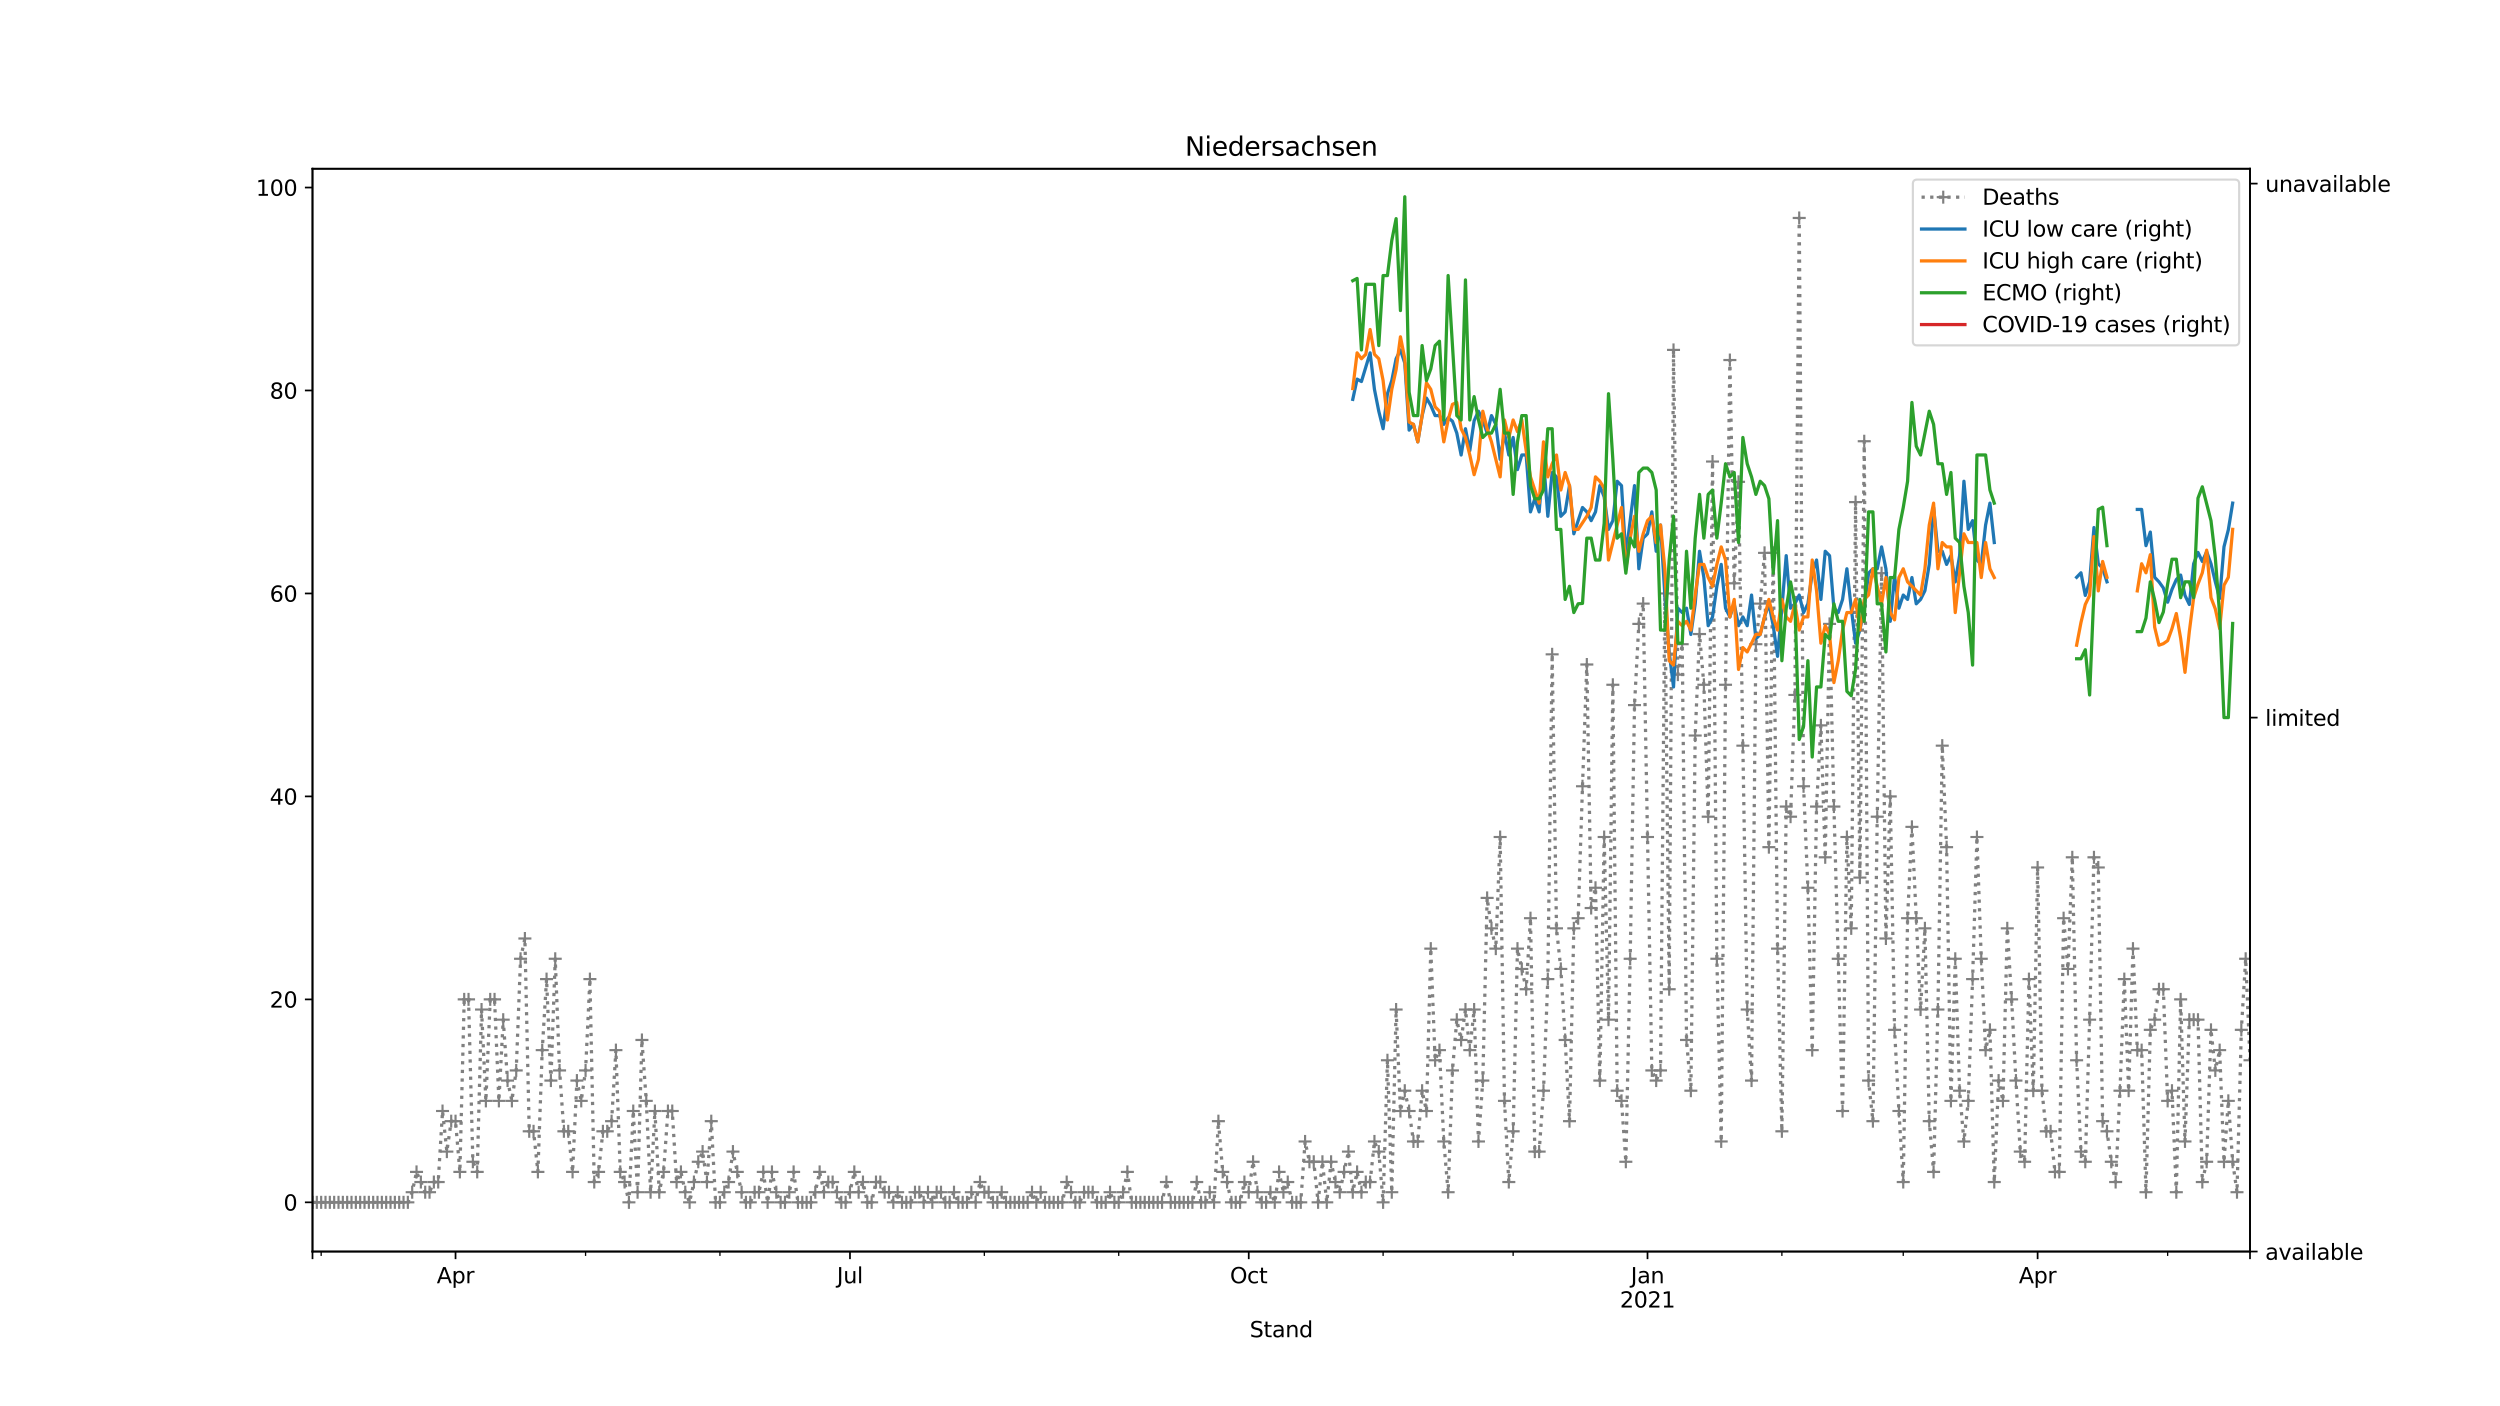 <?xml version="1.0" encoding="utf-8" standalone="no"?>
<!DOCTYPE svg PUBLIC "-//W3C//DTD SVG 1.1//EN"
  "http://www.w3.org/Graphics/SVG/1.1/DTD/svg11.dtd">
<svg height="648pt" version="1.1" viewBox="0 0 1152 648" width="1152pt" xmlns="http://www.w3.org/2000/svg" xmlns:xlink="http://www.w3.org/1999/xlink">
 <defs>
  <style type="text/css">*{stroke-linecap:butt;stroke-linejoin:round;}</style>
 </defs>
 <g id="figure_1">
  <g id="patch_1">
   <path d="M 0 648 
L 1152 648 
L 1152 0 
L 0 0 
z
" style="fill:#ffffff;"/>
  </g>
  <g id="axes_1">
   <g id="patch_2">
    <path d="M 144 576.72 
L 1036.8 576.72 
L 1036.8 77.76 
L 144 77.76 
z
" style="fill:#ffffff;"/>
   </g>
   <g id="matplotlib.axis_1">
    <g id="xtick_1">
     <g id="line2d_1">
      <defs>
       <path d="M 0 0 
L 0 3.5 
" id="m942c5a1215" style="stroke:#000000;stroke-width:0.8;"/>
      </defs>
      <g>
       <use style="stroke:#000000;stroke-width:0.8;" x="144" xlink:href="#m942c5a1215" y="576.72"/>
      </g>
     </g>
    </g>
    <g id="xtick_2">
     <g id="line2d_2">
      <g>
       <use style="stroke:#000000;stroke-width:0.8;" x="209.911" xlink:href="#m942c5a1215" y="576.72"/>
      </g>
     </g>
     <g id="text_1">
      <!-- Apr -->
      <g transform="translate(201.261 591.318)scale(0.1 -0.1)">
       <defs>
        <path d="M 2188 4044 
L 1331 1722 
L 3047 1722 
L 2188 4044 
z
M 1831 4666 
L 2547 4666 
L 4325 0 
L 3669 0 
L 3244 1197 
L 1141 1197 
L 716 0 
L 50 0 
L 1831 4666 
z
" id="DejaVuSans-41" transform="scale(0.016)"/>
        <path d="M 1159 525 
L 1159 -1331 
L 581 -1331 
L 581 3500 
L 1159 3500 
L 1159 2969 
Q 1341 3281 1617 3432 
Q 1894 3584 2278 3584 
Q 2916 3584 3314 3078 
Q 3713 2572 3713 1747 
Q 3713 922 3314 415 
Q 2916 -91 2278 -91 
Q 1894 -91 1617 61 
Q 1341 213 1159 525 
z
M 3116 1747 
Q 3116 2381 2855 2742 
Q 2594 3103 2138 3103 
Q 1681 3103 1420 2742 
Q 1159 2381 1159 1747 
Q 1159 1113 1420 752 
Q 1681 391 2138 391 
Q 2594 391 2855 752 
Q 3116 1113 3116 1747 
z
" id="DejaVuSans-70" transform="scale(0.016)"/>
        <path d="M 2631 2963 
Q 2534 3019 2420 3045 
Q 2306 3072 2169 3072 
Q 1681 3072 1420 2755 
Q 1159 2438 1159 1844 
L 1159 0 
L 581 0 
L 581 3500 
L 1159 3500 
L 1159 2956 
Q 1341 3275 1631 3429 
Q 1922 3584 2338 3584 
Q 2397 3584 2469 3576 
Q 2541 3569 2628 3553 
L 2631 2963 
z
" id="DejaVuSans-72" transform="scale(0.016)"/>
       </defs>
       <use xlink:href="#DejaVuSans-41"/>
       <use x="68.408" xlink:href="#DejaVuSans-70"/>
       <use x="131.885" xlink:href="#DejaVuSans-72"/>
      </g>
     </g>
    </g>
    <g id="xtick_3">
     <g id="line2d_3">
      <g>
       <use style="stroke:#000000;stroke-width:0.8;" x="391.667" xlink:href="#m942c5a1215" y="576.72"/>
      </g>
     </g>
     <g id="text_2">
      <!-- Jul -->
      <g transform="translate(385.634 591.318)scale(0.1 -0.1)">
       <defs>
        <path d="M 628 4666 
L 1259 4666 
L 1259 325 
Q 1259 -519 939 -900 
Q 619 -1281 -91 -1281 
L -331 -1281 
L -331 -750 
L -134 -750 
Q 284 -750 456 -515 
Q 628 -281 628 325 
L 628 4666 
z
" id="DejaVuSans-4a" transform="scale(0.016)"/>
        <path d="M 544 1381 
L 544 3500 
L 1119 3500 
L 1119 1403 
Q 1119 906 1312 657 
Q 1506 409 1894 409 
Q 2359 409 2629 706 
Q 2900 1003 2900 1516 
L 2900 3500 
L 3475 3500 
L 3475 0 
L 2900 0 
L 2900 538 
Q 2691 219 2414 64 
Q 2138 -91 1772 -91 
Q 1169 -91 856 284 
Q 544 659 544 1381 
z
M 1991 3584 
L 1991 3584 
z
" id="DejaVuSans-75" transform="scale(0.016)"/>
        <path d="M 603 4863 
L 1178 4863 
L 1178 0 
L 603 0 
L 603 4863 
z
" id="DejaVuSans-6c" transform="scale(0.016)"/>
       </defs>
       <use xlink:href="#DejaVuSans-4a"/>
       <use x="29.492" xlink:href="#DejaVuSans-75"/>
       <use x="92.871" xlink:href="#DejaVuSans-6c"/>
      </g>
     </g>
    </g>
    <g id="xtick_4">
     <g id="line2d_4">
      <g>
       <use style="stroke:#000000;stroke-width:0.8;" x="575.42" xlink:href="#m942c5a1215" y="576.72"/>
      </g>
     </g>
     <g id="text_3">
      <!-- Oct -->
      <g transform="translate(566.775 591.318)scale(0.1 -0.1)">
       <defs>
        <path d="M 2522 4238 
Q 1834 4238 1429 3725 
Q 1025 3213 1025 2328 
Q 1025 1447 1429 934 
Q 1834 422 2522 422 
Q 3209 422 3611 934 
Q 4013 1447 4013 2328 
Q 4013 3213 3611 3725 
Q 3209 4238 2522 4238 
z
M 2522 4750 
Q 3503 4750 4090 4092 
Q 4678 3434 4678 2328 
Q 4678 1225 4090 567 
Q 3503 -91 2522 -91 
Q 1538 -91 948 565 
Q 359 1222 359 2328 
Q 359 3434 948 4092 
Q 1538 4750 2522 4750 
z
" id="DejaVuSans-4f" transform="scale(0.016)"/>
        <path d="M 3122 3366 
L 3122 2828 
Q 2878 2963 2633 3030 
Q 2388 3097 2138 3097 
Q 1578 3097 1268 2742 
Q 959 2388 959 1747 
Q 959 1106 1268 751 
Q 1578 397 2138 397 
Q 2388 397 2633 464 
Q 2878 531 3122 666 
L 3122 134 
Q 2881 22 2623 -34 
Q 2366 -91 2075 -91 
Q 1284 -91 818 406 
Q 353 903 353 1747 
Q 353 2603 823 3093 
Q 1294 3584 2113 3584 
Q 2378 3584 2631 3529 
Q 2884 3475 3122 3366 
z
" id="DejaVuSans-63" transform="scale(0.016)"/>
        <path d="M 1172 4494 
L 1172 3500 
L 2356 3500 
L 2356 3053 
L 1172 3053 
L 1172 1153 
Q 1172 725 1289 603 
Q 1406 481 1766 481 
L 2356 481 
L 2356 0 
L 1766 0 
Q 1100 0 847 248 
Q 594 497 594 1153 
L 594 3053 
L 172 3053 
L 172 3500 
L 594 3500 
L 594 4494 
L 1172 4494 
z
" id="DejaVuSans-74" transform="scale(0.016)"/>
       </defs>
       <use xlink:href="#DejaVuSans-4f"/>
       <use x="78.711" xlink:href="#DejaVuSans-63"/>
       <use x="133.691" xlink:href="#DejaVuSans-74"/>
      </g>
     </g>
    </g>
    <g id="xtick_5">
     <g id="line2d_5">
      <g>
       <use style="stroke:#000000;stroke-width:0.8;" x="759.173" xlink:href="#m942c5a1215" y="576.72"/>
      </g>
     </g>
     <g id="text_4">
      <!-- Jan -->
      <g transform="translate(751.465 591.318)scale(0.1 -0.1)">
       <defs>
        <path d="M 2194 1759 
Q 1497 1759 1228 1600 
Q 959 1441 959 1056 
Q 959 750 1161 570 
Q 1363 391 1709 391 
Q 2188 391 2477 730 
Q 2766 1069 2766 1631 
L 2766 1759 
L 2194 1759 
z
M 3341 1997 
L 3341 0 
L 2766 0 
L 2766 531 
Q 2569 213 2275 61 
Q 1981 -91 1556 -91 
Q 1019 -91 701 211 
Q 384 513 384 1019 
Q 384 1609 779 1909 
Q 1175 2209 1959 2209 
L 2766 2209 
L 2766 2266 
Q 2766 2663 2505 2880 
Q 2244 3097 1772 3097 
Q 1472 3097 1187 3025 
Q 903 2953 641 2809 
L 641 3341 
Q 956 3463 1253 3523 
Q 1550 3584 1831 3584 
Q 2591 3584 2966 3190 
Q 3341 2797 3341 1997 
z
" id="DejaVuSans-61" transform="scale(0.016)"/>
        <path d="M 3513 2113 
L 3513 0 
L 2938 0 
L 2938 2094 
Q 2938 2591 2744 2837 
Q 2550 3084 2163 3084 
Q 1697 3084 1428 2787 
Q 1159 2491 1159 1978 
L 1159 0 
L 581 0 
L 581 3500 
L 1159 3500 
L 1159 2956 
Q 1366 3272 1645 3428 
Q 1925 3584 2291 3584 
Q 2894 3584 3203 3211 
Q 3513 2838 3513 2113 
z
" id="DejaVuSans-6e" transform="scale(0.016)"/>
       </defs>
       <use xlink:href="#DejaVuSans-4a"/>
       <use x="29.492" xlink:href="#DejaVuSans-61"/>
       <use x="90.771" xlink:href="#DejaVuSans-6e"/>
      </g>
      <!-- 2021 -->
      <g transform="translate(746.448 602.516)scale(0.1 -0.1)">
       <defs>
        <path d="M 1228 531 
L 3431 531 
L 3431 0 
L 469 0 
L 469 531 
Q 828 903 1448 1529 
Q 2069 2156 2228 2338 
Q 2531 2678 2651 2914 
Q 2772 3150 2772 3378 
Q 2772 3750 2511 3984 
Q 2250 4219 1831 4219 
Q 1534 4219 1204 4116 
Q 875 4013 500 3803 
L 500 4441 
Q 881 4594 1212 4672 
Q 1544 4750 1819 4750 
Q 2544 4750 2975 4387 
Q 3406 4025 3406 3419 
Q 3406 3131 3298 2873 
Q 3191 2616 2906 2266 
Q 2828 2175 2409 1742 
Q 1991 1309 1228 531 
z
" id="DejaVuSans-32" transform="scale(0.016)"/>
        <path d="M 2034 4250 
Q 1547 4250 1301 3770 
Q 1056 3291 1056 2328 
Q 1056 1369 1301 889 
Q 1547 409 2034 409 
Q 2525 409 2770 889 
Q 3016 1369 3016 2328 
Q 3016 3291 2770 3770 
Q 2525 4250 2034 4250 
z
M 2034 4750 
Q 2819 4750 3233 4129 
Q 3647 3509 3647 2328 
Q 3647 1150 3233 529 
Q 2819 -91 2034 -91 
Q 1250 -91 836 529 
Q 422 1150 422 2328 
Q 422 3509 836 4129 
Q 1250 4750 2034 4750 
z
" id="DejaVuSans-30" transform="scale(0.016)"/>
        <path d="M 794 531 
L 1825 531 
L 1825 4091 
L 703 3866 
L 703 4441 
L 1819 4666 
L 2450 4666 
L 2450 531 
L 3481 531 
L 3481 0 
L 794 0 
L 794 531 
z
" id="DejaVuSans-31" transform="scale(0.016)"/>
       </defs>
       <use xlink:href="#DejaVuSans-32"/>
       <use x="63.623" xlink:href="#DejaVuSans-30"/>
       <use x="127.246" xlink:href="#DejaVuSans-32"/>
       <use x="190.869" xlink:href="#DejaVuSans-31"/>
      </g>
     </g>
    </g>
    <g id="xtick_6">
     <g id="line2d_6">
      <g>
       <use style="stroke:#000000;stroke-width:0.8;" x="938.932" xlink:href="#m942c5a1215" y="576.72"/>
      </g>
     </g>
     <g id="text_5">
      <!-- Apr -->
      <g transform="translate(930.282 591.318)scale(0.1 -0.1)">
       <use xlink:href="#DejaVuSans-41"/>
       <use x="68.408" xlink:href="#DejaVuSans-70"/>
       <use x="131.885" xlink:href="#DejaVuSans-72"/>
      </g>
     </g>
    </g>
    <g id="xtick_7">
     <g id="line2d_7">
      <g>
       <use style="stroke:#000000;stroke-width:0.8;" x="1036.8" xlink:href="#m942c5a1215" y="576.72"/>
      </g>
     </g>
    </g>
    <g id="xtick_8">
     <g id="line2d_8">
      <defs>
       <path d="M 0 0 
L 0 2 
" id="me102552a6d" style="stroke:#000000;stroke-width:0.6;"/>
      </defs>
      <g>
       <use style="stroke:#000000;stroke-width:0.6;" x="147.995" xlink:href="#me102552a6d" y="576.72"/>
      </g>
     </g>
    </g>
    <g id="xtick_9">
     <g id="line2d_9">
      <g>
       <use style="stroke:#000000;stroke-width:0.6;" x="269.831" xlink:href="#me102552a6d" y="576.72"/>
      </g>
     </g>
    </g>
    <g id="xtick_10">
     <g id="line2d_10">
      <g>
       <use style="stroke:#000000;stroke-width:0.6;" x="331.748" xlink:href="#me102552a6d" y="576.72"/>
      </g>
     </g>
    </g>
    <g id="xtick_11">
     <g id="line2d_11">
      <g>
       <use style="stroke:#000000;stroke-width:0.6;" x="453.584" xlink:href="#me102552a6d" y="576.72"/>
      </g>
     </g>
    </g>
    <g id="xtick_12">
     <g id="line2d_12">
      <g>
       <use style="stroke:#000000;stroke-width:0.6;" x="515.501" xlink:href="#me102552a6d" y="576.72"/>
      </g>
     </g>
    </g>
    <g id="xtick_13">
     <g id="line2d_13">
      <g>
       <use style="stroke:#000000;stroke-width:0.6;" x="637.337" xlink:href="#me102552a6d" y="576.72"/>
      </g>
     </g>
    </g>
    <g id="xtick_14">
     <g id="line2d_14">
      <g>
       <use style="stroke:#000000;stroke-width:0.6;" x="697.256" xlink:href="#me102552a6d" y="576.72"/>
      </g>
     </g>
    </g>
    <g id="xtick_15">
     <g id="line2d_15">
      <g>
       <use style="stroke:#000000;stroke-width:0.6;" x="821.09" xlink:href="#me102552a6d" y="576.72"/>
      </g>
     </g>
    </g>
    <g id="xtick_16">
     <g id="line2d_16">
      <g>
       <use style="stroke:#000000;stroke-width:0.6;" x="877.015" xlink:href="#me102552a6d" y="576.72"/>
      </g>
     </g>
    </g>
    <g id="xtick_17">
     <g id="line2d_17">
      <g>
       <use style="stroke:#000000;stroke-width:0.6;" x="998.851" xlink:href="#me102552a6d" y="576.72"/>
      </g>
     </g>
    </g>
    <g id="text_6">
     <!-- Stand -->
     <g transform="translate(575.859 616.194)scale(0.1 -0.1)">
      <defs>
       <path d="M 3425 4513 
L 3425 3897 
Q 3066 4069 2747 4153 
Q 2428 4238 2131 4238 
Q 1616 4238 1336 4038 
Q 1056 3838 1056 3469 
Q 1056 3159 1242 3001 
Q 1428 2844 1947 2747 
L 2328 2669 
Q 3034 2534 3370 2195 
Q 3706 1856 3706 1288 
Q 3706 609 3251 259 
Q 2797 -91 1919 -91 
Q 1588 -91 1214 -16 
Q 841 59 441 206 
L 441 856 
Q 825 641 1194 531 
Q 1563 422 1919 422 
Q 2459 422 2753 634 
Q 3047 847 3047 1241 
Q 3047 1584 2836 1778 
Q 2625 1972 2144 2069 
L 1759 2144 
Q 1053 2284 737 2584 
Q 422 2884 422 3419 
Q 422 4038 858 4394 
Q 1294 4750 2059 4750 
Q 2388 4750 2728 4690 
Q 3069 4631 3425 4513 
z
" id="DejaVuSans-53" transform="scale(0.016)"/>
       <path d="M 2906 2969 
L 2906 4863 
L 3481 4863 
L 3481 0 
L 2906 0 
L 2906 525 
Q 2725 213 2448 61 
Q 2172 -91 1784 -91 
Q 1150 -91 751 415 
Q 353 922 353 1747 
Q 353 2572 751 3078 
Q 1150 3584 1784 3584 
Q 2172 3584 2448 3432 
Q 2725 3281 2906 2969 
z
M 947 1747 
Q 947 1113 1208 752 
Q 1469 391 1925 391 
Q 2381 391 2643 752 
Q 2906 1113 2906 1747 
Q 2906 2381 2643 2742 
Q 2381 3103 1925 3103 
Q 1469 3103 1208 2742 
Q 947 2381 947 1747 
z
" id="DejaVuSans-64" transform="scale(0.016)"/>
      </defs>
      <use xlink:href="#DejaVuSans-53"/>
      <use x="63.477" xlink:href="#DejaVuSans-74"/>
      <use x="102.686" xlink:href="#DejaVuSans-61"/>
      <use x="163.965" xlink:href="#DejaVuSans-6e"/>
      <use x="227.344" xlink:href="#DejaVuSans-64"/>
     </g>
    </g>
   </g>
   <g id="matplotlib.axis_2">
    <g id="ytick_1">
     <g id="line2d_18">
      <defs>
       <path d="M 0 0 
L -3.5 0 
" id="mf3f10ae25d" style="stroke:#000000;stroke-width:0.8;"/>
      </defs>
      <g>
       <use style="stroke:#000000;stroke-width:0.8;" x="144" xlink:href="#mf3f10ae25d" y="554.04"/>
      </g>
     </g>
     <g id="text_7">
      <!-- 0 -->
      <g transform="translate(130.637 557.839)scale(0.1 -0.1)">
       <use xlink:href="#DejaVuSans-30"/>
      </g>
     </g>
    </g>
    <g id="ytick_2">
     <g id="line2d_19">
      <g>
       <use style="stroke:#000000;stroke-width:0.8;" x="144" xlink:href="#mf3f10ae25d" y="460.514"/>
      </g>
     </g>
     <g id="text_8">
      <!-- 20 -->
      <g transform="translate(124.275 464.313)scale(0.1 -0.1)">
       <use xlink:href="#DejaVuSans-32"/>
       <use x="63.623" xlink:href="#DejaVuSans-30"/>
      </g>
     </g>
    </g>
    <g id="ytick_3">
     <g id="line2d_20">
      <g>
       <use style="stroke:#000000;stroke-width:0.8;" x="144" xlink:href="#mf3f10ae25d" y="366.988"/>
      </g>
     </g>
     <g id="text_9">
      <!-- 40 -->
      <g transform="translate(124.275 370.788)scale(0.1 -0.1)">
       <defs>
        <path d="M 2419 4116 
L 825 1625 
L 2419 1625 
L 2419 4116 
z
M 2253 4666 
L 3047 4666 
L 3047 1625 
L 3713 1625 
L 3713 1100 
L 3047 1100 
L 3047 0 
L 2419 0 
L 2419 1100 
L 313 1100 
L 313 1709 
L 2253 4666 
z
" id="DejaVuSans-34" transform="scale(0.016)"/>
       </defs>
       <use xlink:href="#DejaVuSans-34"/>
       <use x="63.623" xlink:href="#DejaVuSans-30"/>
      </g>
     </g>
    </g>
    <g id="ytick_4">
     <g id="line2d_21">
      <g>
       <use style="stroke:#000000;stroke-width:0.8;" x="144" xlink:href="#mf3f10ae25d" y="273.463"/>
      </g>
     </g>
     <g id="text_10">
      <!-- 60 -->
      <g transform="translate(124.275 277.262)scale(0.1 -0.1)">
       <defs>
        <path d="M 2113 2584 
Q 1688 2584 1439 2293 
Q 1191 2003 1191 1497 
Q 1191 994 1439 701 
Q 1688 409 2113 409 
Q 2538 409 2786 701 
Q 3034 994 3034 1497 
Q 3034 2003 2786 2293 
Q 2538 2584 2113 2584 
z
M 3366 4563 
L 3366 3988 
Q 3128 4100 2886 4159 
Q 2644 4219 2406 4219 
Q 1781 4219 1451 3797 
Q 1122 3375 1075 2522 
Q 1259 2794 1537 2939 
Q 1816 3084 2150 3084 
Q 2853 3084 3261 2657 
Q 3669 2231 3669 1497 
Q 3669 778 3244 343 
Q 2819 -91 2113 -91 
Q 1303 -91 875 529 
Q 447 1150 447 2328 
Q 447 3434 972 4092 
Q 1497 4750 2381 4750 
Q 2619 4750 2861 4703 
Q 3103 4656 3366 4563 
z
" id="DejaVuSans-36" transform="scale(0.016)"/>
       </defs>
       <use xlink:href="#DejaVuSans-36"/>
       <use x="63.623" xlink:href="#DejaVuSans-30"/>
      </g>
     </g>
    </g>
    <g id="ytick_5">
     <g id="line2d_22">
      <g>
       <use style="stroke:#000000;stroke-width:0.8;" x="144" xlink:href="#mf3f10ae25d" y="179.937"/>
      </g>
     </g>
     <g id="text_11">
      <!-- 80 -->
      <g transform="translate(124.275 183.736)scale(0.1 -0.1)">
       <defs>
        <path d="M 2034 2216 
Q 1584 2216 1326 1975 
Q 1069 1734 1069 1313 
Q 1069 891 1326 650 
Q 1584 409 2034 409 
Q 2484 409 2743 651 
Q 3003 894 3003 1313 
Q 3003 1734 2745 1975 
Q 2488 2216 2034 2216 
z
M 1403 2484 
Q 997 2584 770 2862 
Q 544 3141 544 3541 
Q 544 4100 942 4425 
Q 1341 4750 2034 4750 
Q 2731 4750 3128 4425 
Q 3525 4100 3525 3541 
Q 3525 3141 3298 2862 
Q 3072 2584 2669 2484 
Q 3125 2378 3379 2068 
Q 3634 1759 3634 1313 
Q 3634 634 3220 271 
Q 2806 -91 2034 -91 
Q 1263 -91 848 271 
Q 434 634 434 1313 
Q 434 1759 690 2068 
Q 947 2378 1403 2484 
z
M 1172 3481 
Q 1172 3119 1398 2916 
Q 1625 2713 2034 2713 
Q 2441 2713 2670 2916 
Q 2900 3119 2900 3481 
Q 2900 3844 2670 4047 
Q 2441 4250 2034 4250 
Q 1625 4250 1398 4047 
Q 1172 3844 1172 3481 
z
" id="DejaVuSans-38" transform="scale(0.016)"/>
       </defs>
       <use xlink:href="#DejaVuSans-38"/>
       <use x="63.623" xlink:href="#DejaVuSans-30"/>
      </g>
     </g>
    </g>
    <g id="ytick_6">
     <g id="line2d_23">
      <g>
       <use style="stroke:#000000;stroke-width:0.8;" x="144" xlink:href="#mf3f10ae25d" y="86.411"/>
      </g>
     </g>
     <g id="text_12">
      <!-- 100 -->
      <g transform="translate(117.912 90.21)scale(0.1 -0.1)">
       <use xlink:href="#DejaVuSans-31"/>
       <use x="63.623" xlink:href="#DejaVuSans-30"/>
       <use x="127.246" xlink:href="#DejaVuSans-30"/>
      </g>
     </g>
    </g>
   </g>
   <g id="line2d_24">
    <path clip-path="url(#pd013674160)" d="M 144 554.04 
L 187.941 554.04 
L 189.938 549.364 
L 191.936 540.011 
L 195.93 549.364 
L 197.928 549.364 
L 199.925 544.687 
L 201.922 544.687 
L 203.919 511.953 
L 205.917 530.659 
L 207.914 516.63 
L 209.911 516.63 
L 211.909 540.011 
L 213.906 460.514 
L 215.903 460.514 
L 217.901 535.335 
L 219.898 540.011 
L 221.895 465.191 
L 223.893 507.277 
L 225.89 460.514 
L 227.887 460.514 
L 229.885 507.277 
L 231.882 469.867 
L 233.879 497.925 
L 235.877 507.277 
L 237.874 493.248 
L 239.871 441.809 
L 241.868 432.456 
L 243.866 521.306 
L 245.863 521.306 
L 247.86 540.011 
L 249.858 483.896 
L 251.855 451.162 
L 253.852 497.925 
L 255.85 441.809 
L 257.847 493.248 
L 259.844 521.306 
L 261.842 521.306 
L 263.839 540.011 
L 265.836 497.925 
L 267.834 507.277 
L 269.831 493.248 
L 271.828 451.162 
L 273.826 544.687 
L 275.823 540.011 
L 277.82 521.306 
L 279.817 521.306 
L 281.815 516.63 
L 283.812 483.896 
L 285.809 540.011 
L 287.807 544.687 
L 289.804 554.04 
L 291.801 511.953 
L 293.799 549.364 
L 295.796 479.219 
L 297.793 507.277 
L 299.791 549.364 
L 301.788 511.953 
L 303.785 549.364 
L 305.783 540.011 
L 307.78 511.953 
L 309.777 511.953 
L 311.774 544.687 
L 313.772 540.011 
L 315.769 549.364 
L 317.766 554.04 
L 321.761 535.335 
L 323.758 530.659 
L 325.756 544.687 
L 327.753 516.63 
L 329.75 554.04 
L 331.748 554.04 
L 335.742 544.687 
L 337.74 530.659 
L 341.734 549.364 
L 343.732 554.04 
L 345.729 554.04 
L 347.726 549.364 
L 349.723 549.364 
L 351.721 540.011 
L 353.718 554.04 
L 355.715 540.011 
L 357.713 549.364 
L 359.71 554.04 
L 361.707 554.04 
L 363.705 549.364 
L 365.702 540.011 
L 367.699 554.04 
L 373.691 554.04 
L 375.689 549.364 
L 377.686 540.011 
L 379.683 549.364 
L 381.681 544.687 
L 383.678 544.687 
L 387.672 554.04 
L 389.67 554.04 
L 391.667 549.364 
L 393.664 540.011 
L 395.662 549.364 
L 397.659 544.687 
L 399.656 554.04 
L 401.654 554.04 
L 403.651 544.687 
L 405.648 544.687 
L 407.646 549.364 
L 409.643 549.364 
L 411.64 554.04 
L 413.638 549.364 
L 415.635 554.04 
L 419.63 554.04 
L 421.627 549.364 
L 423.624 549.364 
L 425.621 554.04 
L 427.619 549.364 
L 429.616 554.04 
L 431.613 549.364 
L 433.611 549.364 
L 435.608 554.04 
L 437.605 554.04 
L 439.603 549.364 
L 441.6 554.04 
L 445.595 554.04 
L 447.592 549.364 
L 449.589 554.04 
L 451.587 544.687 
L 453.584 549.364 
L 455.581 549.364 
L 457.579 554.04 
L 459.576 554.04 
L 461.573 549.364 
L 463.57 554.04 
L 473.557 554.04 
L 475.554 549.364 
L 477.552 554.04 
L 479.549 549.364 
L 481.546 554.04 
L 489.536 554.04 
L 491.533 544.687 
L 495.528 554.04 
L 497.525 554.04 
L 499.522 549.364 
L 503.517 549.364 
L 505.514 554.04 
L 509.509 554.04 
L 511.506 549.364 
L 513.503 554.04 
L 515.501 554.04 
L 517.498 549.364 
L 519.495 540.011 
L 521.493 554.04 
L 535.474 554.04 
L 537.471 544.687 
L 539.468 554.04 
L 549.455 554.04 
L 551.452 544.687 
L 553.45 554.04 
L 555.447 554.04 
L 557.444 549.364 
L 559.442 554.04 
L 561.439 516.63 
L 563.436 540.011 
L 565.434 544.687 
L 567.431 554.04 
L 571.426 554.04 
L 573.423 544.687 
L 575.42 549.364 
L 577.417 535.335 
L 579.415 549.364 
L 581.412 554.04 
L 583.409 554.04 
L 585.407 549.364 
L 587.404 554.04 
L 589.401 540.011 
L 591.399 549.364 
L 593.396 544.687 
L 595.393 554.04 
L 599.388 554.04 
L 601.385 525.982 
L 603.383 535.335 
L 605.38 535.335 
L 607.377 554.04 
L 609.374 535.335 
L 611.372 554.04 
L 613.369 535.335 
L 615.366 544.687 
L 617.364 549.364 
L 621.358 530.659 
L 623.356 549.364 
L 625.353 540.011 
L 627.35 549.364 
L 629.348 544.687 
L 631.345 544.687 
L 633.342 525.982 
L 635.34 530.659 
L 637.337 554.04 
L 639.334 488.572 
L 641.332 549.364 
L 643.329 465.191 
L 645.326 511.953 
L 647.323 502.601 
L 649.321 511.953 
L 651.318 525.982 
L 653.315 525.982 
L 655.313 502.601 
L 657.31 511.953 
L 659.307 437.133 
L 661.305 488.572 
L 663.302 483.896 
L 665.299 525.982 
L 667.297 549.364 
L 669.294 493.248 
L 671.291 469.867 
L 673.289 479.219 
L 675.286 465.191 
L 677.283 483.896 
L 679.281 465.191 
L 681.278 525.982 
L 683.275 497.925 
L 685.272 413.751 
L 687.27 427.78 
L 689.267 437.133 
L 691.264 385.694 
L 693.262 507.277 
L 695.259 544.687 
L 697.256 521.306 
L 699.254 437.133 
L 703.248 455.838 
L 705.246 423.104 
L 707.243 530.659 
L 709.24 530.659 
L 711.238 502.601 
L 713.235 451.162 
L 715.232 301.52 
L 717.23 427.78 
L 719.227 446.485 
L 721.224 479.219 
L 723.221 516.63 
L 725.219 427.78 
L 727.216 423.104 
L 729.213 362.312 
L 731.211 306.197 
L 733.208 418.428 
L 735.205 409.075 
L 737.203 497.925 
L 739.2 385.694 
L 741.197 469.867 
L 743.195 315.549 
L 745.192 502.601 
L 747.189 507.277 
L 749.187 535.335 
L 751.184 441.809 
L 753.181 324.902 
L 755.179 287.492 
L 757.176 278.139 
L 761.17 493.248 
L 763.168 497.925 
L 765.165 493.248 
L 767.162 273.463 
L 769.16 455.838 
L 771.157 161.232 
L 773.154 310.873 
L 775.152 296.844 
L 777.149 479.219 
L 779.146 502.601 
L 781.144 338.931 
L 783.141 292.168 
L 785.138 315.549 
L 787.136 376.341 
L 789.133 212.671 
L 791.13 441.809 
L 793.128 525.982 
L 795.125 315.549 
L 797.122 165.908 
L 799.119 268.786 
L 801.117 222.024 
L 805.111 465.191 
L 807.109 497.925 
L 809.106 296.844 
L 811.103 278.139 
L 813.101 254.758 
L 815.098 390.37 
L 817.095 254.758 
L 819.093 437.133 
L 821.09 521.306 
L 823.087 371.665 
L 825.085 376.341 
L 827.082 320.226 
L 829.079 100.44 
L 831.077 362.312 
L 833.074 409.075 
L 835.071 483.896 
L 837.068 371.665 
L 839.066 334.254 
L 841.063 395.046 
L 843.06 287.492 
L 845.058 371.665 
L 849.052 511.953 
L 851.05 385.694 
L 853.047 427.78 
L 855.044 231.376 
L 857.042 404.399 
L 859.039 203.318 
L 861.036 497.925 
L 863.034 516.63 
L 865.031 376.341 
L 867.028 264.11 
L 869.026 432.456 
L 871.023 366.988 
L 873.02 474.543 
L 875.017 511.953 
L 877.015 544.687 
L 879.012 423.104 
L 881.009 381.017 
L 885.004 465.191 
L 887.001 427.78 
L 888.999 516.63 
L 890.996 540.011 
L 892.993 465.191 
L 894.991 343.607 
L 896.988 390.37 
L 898.985 507.277 
L 900.983 441.809 
L 902.98 502.601 
L 904.977 525.982 
L 906.974 507.277 
L 908.972 451.162 
L 910.969 385.694 
L 912.966 441.809 
L 914.964 483.896 
L 916.961 474.543 
L 918.958 544.687 
L 920.956 497.925 
L 922.953 507.277 
L 924.95 427.78 
L 926.948 460.514 
L 928.945 497.925 
L 930.942 530.659 
L 932.94 535.335 
L 934.937 451.162 
L 936.934 502.601 
L 938.932 399.722 
L 940.929 502.601 
L 942.926 521.306 
L 944.923 521.306 
L 946.921 540.011 
L 948.918 540.011 
L 950.915 423.104 
L 952.913 446.485 
L 954.91 395.046 
L 956.907 488.572 
L 958.905 530.659 
L 960.902 535.335 
L 962.899 469.867 
L 964.897 395.046 
L 966.894 399.722 
L 968.891 516.63 
L 970.889 521.306 
L 972.886 535.335 
L 974.883 544.687 
L 976.881 502.601 
L 978.878 451.162 
L 980.875 502.601 
L 982.872 437.133 
L 984.87 483.896 
L 986.867 483.896 
L 988.864 549.364 
L 990.862 474.543 
L 992.859 469.867 
L 994.856 455.838 
L 996.854 455.838 
L 998.851 507.277 
L 1000.848 502.601 
L 1002.846 549.364 
L 1004.843 460.514 
L 1006.84 525.982 
L 1008.838 469.867 
L 1012.832 469.867 
L 1014.83 544.687 
L 1016.827 535.335 
L 1018.824 474.543 
L 1020.821 493.248 
L 1022.819 483.896 
L 1024.816 535.335 
L 1026.813 507.277 
L 1028.811 535.335 
L 1030.808 549.364 
L 1032.805 474.543 
L 1034.803 441.809 
L 1036.8 488.572 
L 1036.8 488.572 
" style="fill:none;stroke:#808080;stroke-dasharray:1.5,2.475;stroke-dashoffset:0;stroke-width:1.5;"/>
    <defs>
     <path d="M -3 0 
L 3 0 
M 0 3 
L 0 -3 
" id="mc629e4ec9b" style="stroke:#808080;"/>
    </defs>
    <g clip-path="url(#pd013674160)">
     <use style="fill:#808080;stroke:#808080;" x="144" xlink:href="#mc629e4ec9b" y="554.04"/>
     <use style="fill:#808080;stroke:#808080;" x="145.997" xlink:href="#mc629e4ec9b" y="554.04"/>
     <use style="fill:#808080;stroke:#808080;" x="147.995" xlink:href="#mc629e4ec9b" y="554.04"/>
     <use style="fill:#808080;stroke:#808080;" x="149.992" xlink:href="#mc629e4ec9b" y="554.04"/>
     <use style="fill:#808080;stroke:#808080;" x="151.989" xlink:href="#mc629e4ec9b" y="554.04"/>
     <use style="fill:#808080;stroke:#808080;" x="153.987" xlink:href="#mc629e4ec9b" y="554.04"/>
     <use style="fill:#808080;stroke:#808080;" x="155.984" xlink:href="#mc629e4ec9b" y="554.04"/>
     <use style="fill:#808080;stroke:#808080;" x="157.981" xlink:href="#mc629e4ec9b" y="554.04"/>
     <use style="fill:#808080;stroke:#808080;" x="159.979" xlink:href="#mc629e4ec9b" y="554.04"/>
     <use style="fill:#808080;stroke:#808080;" x="161.976" xlink:href="#mc629e4ec9b" y="554.04"/>
     <use style="fill:#808080;stroke:#808080;" x="163.973" xlink:href="#mc629e4ec9b" y="554.04"/>
     <use style="fill:#808080;stroke:#808080;" x="165.97" xlink:href="#mc629e4ec9b" y="554.04"/>
     <use style="fill:#808080;stroke:#808080;" x="167.968" xlink:href="#mc629e4ec9b" y="554.04"/>
     <use style="fill:#808080;stroke:#808080;" x="169.965" xlink:href="#mc629e4ec9b" y="554.04"/>
     <use style="fill:#808080;stroke:#808080;" x="171.962" xlink:href="#mc629e4ec9b" y="554.04"/>
     <use style="fill:#808080;stroke:#808080;" x="173.96" xlink:href="#mc629e4ec9b" y="554.04"/>
     <use style="fill:#808080;stroke:#808080;" x="175.957" xlink:href="#mc629e4ec9b" y="554.04"/>
     <use style="fill:#808080;stroke:#808080;" x="177.954" xlink:href="#mc629e4ec9b" y="554.04"/>
     <use style="fill:#808080;stroke:#808080;" x="179.952" xlink:href="#mc629e4ec9b" y="554.04"/>
     <use style="fill:#808080;stroke:#808080;" x="181.949" xlink:href="#mc629e4ec9b" y="554.04"/>
     <use style="fill:#808080;stroke:#808080;" x="183.946" xlink:href="#mc629e4ec9b" y="554.04"/>
     <use style="fill:#808080;stroke:#808080;" x="185.944" xlink:href="#mc629e4ec9b" y="554.04"/>
     <use style="fill:#808080;stroke:#808080;" x="187.941" xlink:href="#mc629e4ec9b" y="554.04"/>
     <use style="fill:#808080;stroke:#808080;" x="189.938" xlink:href="#mc629e4ec9b" y="549.364"/>
     <use style="fill:#808080;stroke:#808080;" x="191.936" xlink:href="#mc629e4ec9b" y="540.011"/>
     <use style="fill:#808080;stroke:#808080;" x="193.933" xlink:href="#mc629e4ec9b" y="544.687"/>
     <use style="fill:#808080;stroke:#808080;" x="195.93" xlink:href="#mc629e4ec9b" y="549.364"/>
     <use style="fill:#808080;stroke:#808080;" x="197.928" xlink:href="#mc629e4ec9b" y="549.364"/>
     <use style="fill:#808080;stroke:#808080;" x="199.925" xlink:href="#mc629e4ec9b" y="544.687"/>
     <use style="fill:#808080;stroke:#808080;" x="201.922" xlink:href="#mc629e4ec9b" y="544.687"/>
     <use style="fill:#808080;stroke:#808080;" x="203.919" xlink:href="#mc629e4ec9b" y="511.953"/>
     <use style="fill:#808080;stroke:#808080;" x="205.917" xlink:href="#mc629e4ec9b" y="530.659"/>
     <use style="fill:#808080;stroke:#808080;" x="207.914" xlink:href="#mc629e4ec9b" y="516.63"/>
     <use style="fill:#808080;stroke:#808080;" x="209.911" xlink:href="#mc629e4ec9b" y="516.63"/>
     <use style="fill:#808080;stroke:#808080;" x="211.909" xlink:href="#mc629e4ec9b" y="540.011"/>
     <use style="fill:#808080;stroke:#808080;" x="213.906" xlink:href="#mc629e4ec9b" y="460.514"/>
     <use style="fill:#808080;stroke:#808080;" x="215.903" xlink:href="#mc629e4ec9b" y="460.514"/>
     <use style="fill:#808080;stroke:#808080;" x="217.901" xlink:href="#mc629e4ec9b" y="535.335"/>
     <use style="fill:#808080;stroke:#808080;" x="219.898" xlink:href="#mc629e4ec9b" y="540.011"/>
     <use style="fill:#808080;stroke:#808080;" x="221.895" xlink:href="#mc629e4ec9b" y="465.191"/>
     <use style="fill:#808080;stroke:#808080;" x="223.893" xlink:href="#mc629e4ec9b" y="507.277"/>
     <use style="fill:#808080;stroke:#808080;" x="225.89" xlink:href="#mc629e4ec9b" y="460.514"/>
     <use style="fill:#808080;stroke:#808080;" x="227.887" xlink:href="#mc629e4ec9b" y="460.514"/>
     <use style="fill:#808080;stroke:#808080;" x="229.885" xlink:href="#mc629e4ec9b" y="507.277"/>
     <use style="fill:#808080;stroke:#808080;" x="231.882" xlink:href="#mc629e4ec9b" y="469.867"/>
     <use style="fill:#808080;stroke:#808080;" x="233.879" xlink:href="#mc629e4ec9b" y="497.925"/>
     <use style="fill:#808080;stroke:#808080;" x="235.877" xlink:href="#mc629e4ec9b" y="507.277"/>
     <use style="fill:#808080;stroke:#808080;" x="237.874" xlink:href="#mc629e4ec9b" y="493.248"/>
     <use style="fill:#808080;stroke:#808080;" x="239.871" xlink:href="#mc629e4ec9b" y="441.809"/>
     <use style="fill:#808080;stroke:#808080;" x="241.868" xlink:href="#mc629e4ec9b" y="432.456"/>
     <use style="fill:#808080;stroke:#808080;" x="243.866" xlink:href="#mc629e4ec9b" y="521.306"/>
     <use style="fill:#808080;stroke:#808080;" x="245.863" xlink:href="#mc629e4ec9b" y="521.306"/>
     <use style="fill:#808080;stroke:#808080;" x="247.86" xlink:href="#mc629e4ec9b" y="540.011"/>
     <use style="fill:#808080;stroke:#808080;" x="249.858" xlink:href="#mc629e4ec9b" y="483.896"/>
     <use style="fill:#808080;stroke:#808080;" x="251.855" xlink:href="#mc629e4ec9b" y="451.162"/>
     <use style="fill:#808080;stroke:#808080;" x="253.852" xlink:href="#mc629e4ec9b" y="497.925"/>
     <use style="fill:#808080;stroke:#808080;" x="255.85" xlink:href="#mc629e4ec9b" y="441.809"/>
     <use style="fill:#808080;stroke:#808080;" x="257.847" xlink:href="#mc629e4ec9b" y="493.248"/>
     <use style="fill:#808080;stroke:#808080;" x="259.844" xlink:href="#mc629e4ec9b" y="521.306"/>
     <use style="fill:#808080;stroke:#808080;" x="261.842" xlink:href="#mc629e4ec9b" y="521.306"/>
     <use style="fill:#808080;stroke:#808080;" x="263.839" xlink:href="#mc629e4ec9b" y="540.011"/>
     <use style="fill:#808080;stroke:#808080;" x="265.836" xlink:href="#mc629e4ec9b" y="497.925"/>
     <use style="fill:#808080;stroke:#808080;" x="267.834" xlink:href="#mc629e4ec9b" y="507.277"/>
     <use style="fill:#808080;stroke:#808080;" x="269.831" xlink:href="#mc629e4ec9b" y="493.248"/>
     <use style="fill:#808080;stroke:#808080;" x="271.828" xlink:href="#mc629e4ec9b" y="451.162"/>
     <use style="fill:#808080;stroke:#808080;" x="273.826" xlink:href="#mc629e4ec9b" y="544.687"/>
     <use style="fill:#808080;stroke:#808080;" x="275.823" xlink:href="#mc629e4ec9b" y="540.011"/>
     <use style="fill:#808080;stroke:#808080;" x="277.82" xlink:href="#mc629e4ec9b" y="521.306"/>
     <use style="fill:#808080;stroke:#808080;" x="279.817" xlink:href="#mc629e4ec9b" y="521.306"/>
     <use style="fill:#808080;stroke:#808080;" x="281.815" xlink:href="#mc629e4ec9b" y="516.63"/>
     <use style="fill:#808080;stroke:#808080;" x="283.812" xlink:href="#mc629e4ec9b" y="483.896"/>
     <use style="fill:#808080;stroke:#808080;" x="285.809" xlink:href="#mc629e4ec9b" y="540.011"/>
     <use style="fill:#808080;stroke:#808080;" x="287.807" xlink:href="#mc629e4ec9b" y="544.687"/>
     <use style="fill:#808080;stroke:#808080;" x="289.804" xlink:href="#mc629e4ec9b" y="554.04"/>
     <use style="fill:#808080;stroke:#808080;" x="291.801" xlink:href="#mc629e4ec9b" y="511.953"/>
     <use style="fill:#808080;stroke:#808080;" x="293.799" xlink:href="#mc629e4ec9b" y="549.364"/>
     <use style="fill:#808080;stroke:#808080;" x="295.796" xlink:href="#mc629e4ec9b" y="479.219"/>
     <use style="fill:#808080;stroke:#808080;" x="297.793" xlink:href="#mc629e4ec9b" y="507.277"/>
     <use style="fill:#808080;stroke:#808080;" x="299.791" xlink:href="#mc629e4ec9b" y="549.364"/>
     <use style="fill:#808080;stroke:#808080;" x="301.788" xlink:href="#mc629e4ec9b" y="511.953"/>
     <use style="fill:#808080;stroke:#808080;" x="303.785" xlink:href="#mc629e4ec9b" y="549.364"/>
     <use style="fill:#808080;stroke:#808080;" x="305.783" xlink:href="#mc629e4ec9b" y="540.011"/>
     <use style="fill:#808080;stroke:#808080;" x="307.78" xlink:href="#mc629e4ec9b" y="511.953"/>
     <use style="fill:#808080;stroke:#808080;" x="309.777" xlink:href="#mc629e4ec9b" y="511.953"/>
     <use style="fill:#808080;stroke:#808080;" x="311.774" xlink:href="#mc629e4ec9b" y="544.687"/>
     <use style="fill:#808080;stroke:#808080;" x="313.772" xlink:href="#mc629e4ec9b" y="540.011"/>
     <use style="fill:#808080;stroke:#808080;" x="315.769" xlink:href="#mc629e4ec9b" y="549.364"/>
     <use style="fill:#808080;stroke:#808080;" x="317.766" xlink:href="#mc629e4ec9b" y="554.04"/>
     <use style="fill:#808080;stroke:#808080;" x="319.764" xlink:href="#mc629e4ec9b" y="544.687"/>
     <use style="fill:#808080;stroke:#808080;" x="321.761" xlink:href="#mc629e4ec9b" y="535.335"/>
     <use style="fill:#808080;stroke:#808080;" x="323.758" xlink:href="#mc629e4ec9b" y="530.659"/>
     <use style="fill:#808080;stroke:#808080;" x="325.756" xlink:href="#mc629e4ec9b" y="544.687"/>
     <use style="fill:#808080;stroke:#808080;" x="327.753" xlink:href="#mc629e4ec9b" y="516.63"/>
     <use style="fill:#808080;stroke:#808080;" x="329.75" xlink:href="#mc629e4ec9b" y="554.04"/>
     <use style="fill:#808080;stroke:#808080;" x="331.748" xlink:href="#mc629e4ec9b" y="554.04"/>
     <use style="fill:#808080;stroke:#808080;" x="333.745" xlink:href="#mc629e4ec9b" y="549.364"/>
     <use style="fill:#808080;stroke:#808080;" x="335.742" xlink:href="#mc629e4ec9b" y="544.687"/>
     <use style="fill:#808080;stroke:#808080;" x="337.74" xlink:href="#mc629e4ec9b" y="530.659"/>
     <use style="fill:#808080;stroke:#808080;" x="339.737" xlink:href="#mc629e4ec9b" y="540.011"/>
     <use style="fill:#808080;stroke:#808080;" x="341.734" xlink:href="#mc629e4ec9b" y="549.364"/>
     <use style="fill:#808080;stroke:#808080;" x="343.732" xlink:href="#mc629e4ec9b" y="554.04"/>
     <use style="fill:#808080;stroke:#808080;" x="345.729" xlink:href="#mc629e4ec9b" y="554.04"/>
     <use style="fill:#808080;stroke:#808080;" x="347.726" xlink:href="#mc629e4ec9b" y="549.364"/>
     <use style="fill:#808080;stroke:#808080;" x="349.723" xlink:href="#mc629e4ec9b" y="549.364"/>
     <use style="fill:#808080;stroke:#808080;" x="351.721" xlink:href="#mc629e4ec9b" y="540.011"/>
     <use style="fill:#808080;stroke:#808080;" x="353.718" xlink:href="#mc629e4ec9b" y="554.04"/>
     <use style="fill:#808080;stroke:#808080;" x="355.715" xlink:href="#mc629e4ec9b" y="540.011"/>
     <use style="fill:#808080;stroke:#808080;" x="357.713" xlink:href="#mc629e4ec9b" y="549.364"/>
     <use style="fill:#808080;stroke:#808080;" x="359.71" xlink:href="#mc629e4ec9b" y="554.04"/>
     <use style="fill:#808080;stroke:#808080;" x="361.707" xlink:href="#mc629e4ec9b" y="554.04"/>
     <use style="fill:#808080;stroke:#808080;" x="363.705" xlink:href="#mc629e4ec9b" y="549.364"/>
     <use style="fill:#808080;stroke:#808080;" x="365.702" xlink:href="#mc629e4ec9b" y="540.011"/>
     <use style="fill:#808080;stroke:#808080;" x="367.699" xlink:href="#mc629e4ec9b" y="554.04"/>
     <use style="fill:#808080;stroke:#808080;" x="369.697" xlink:href="#mc629e4ec9b" y="554.04"/>
     <use style="fill:#808080;stroke:#808080;" x="371.694" xlink:href="#mc629e4ec9b" y="554.04"/>
     <use style="fill:#808080;stroke:#808080;" x="373.691" xlink:href="#mc629e4ec9b" y="554.04"/>
     <use style="fill:#808080;stroke:#808080;" x="375.689" xlink:href="#mc629e4ec9b" y="549.364"/>
     <use style="fill:#808080;stroke:#808080;" x="377.686" xlink:href="#mc629e4ec9b" y="540.011"/>
     <use style="fill:#808080;stroke:#808080;" x="379.683" xlink:href="#mc629e4ec9b" y="549.364"/>
     <use style="fill:#808080;stroke:#808080;" x="381.681" xlink:href="#mc629e4ec9b" y="544.687"/>
     <use style="fill:#808080;stroke:#808080;" x="383.678" xlink:href="#mc629e4ec9b" y="544.687"/>
     <use style="fill:#808080;stroke:#808080;" x="385.675" xlink:href="#mc629e4ec9b" y="549.364"/>
     <use style="fill:#808080;stroke:#808080;" x="387.672" xlink:href="#mc629e4ec9b" y="554.04"/>
     <use style="fill:#808080;stroke:#808080;" x="389.67" xlink:href="#mc629e4ec9b" y="554.04"/>
     <use style="fill:#808080;stroke:#808080;" x="391.667" xlink:href="#mc629e4ec9b" y="549.364"/>
     <use style="fill:#808080;stroke:#808080;" x="393.664" xlink:href="#mc629e4ec9b" y="540.011"/>
     <use style="fill:#808080;stroke:#808080;" x="395.662" xlink:href="#mc629e4ec9b" y="549.364"/>
     <use style="fill:#808080;stroke:#808080;" x="397.659" xlink:href="#mc629e4ec9b" y="544.687"/>
     <use style="fill:#808080;stroke:#808080;" x="399.656" xlink:href="#mc629e4ec9b" y="554.04"/>
     <use style="fill:#808080;stroke:#808080;" x="401.654" xlink:href="#mc629e4ec9b" y="554.04"/>
     <use style="fill:#808080;stroke:#808080;" x="403.651" xlink:href="#mc629e4ec9b" y="544.687"/>
     <use style="fill:#808080;stroke:#808080;" x="405.648" xlink:href="#mc629e4ec9b" y="544.687"/>
     <use style="fill:#808080;stroke:#808080;" x="407.646" xlink:href="#mc629e4ec9b" y="549.364"/>
     <use style="fill:#808080;stroke:#808080;" x="409.643" xlink:href="#mc629e4ec9b" y="549.364"/>
     <use style="fill:#808080;stroke:#808080;" x="411.64" xlink:href="#mc629e4ec9b" y="554.04"/>
     <use style="fill:#808080;stroke:#808080;" x="413.638" xlink:href="#mc629e4ec9b" y="549.364"/>
     <use style="fill:#808080;stroke:#808080;" x="415.635" xlink:href="#mc629e4ec9b" y="554.04"/>
     <use style="fill:#808080;stroke:#808080;" x="417.632" xlink:href="#mc629e4ec9b" y="554.04"/>
     <use style="fill:#808080;stroke:#808080;" x="419.63" xlink:href="#mc629e4ec9b" y="554.04"/>
     <use style="fill:#808080;stroke:#808080;" x="421.627" xlink:href="#mc629e4ec9b" y="549.364"/>
     <use style="fill:#808080;stroke:#808080;" x="423.624" xlink:href="#mc629e4ec9b" y="549.364"/>
     <use style="fill:#808080;stroke:#808080;" x="425.621" xlink:href="#mc629e4ec9b" y="554.04"/>
     <use style="fill:#808080;stroke:#808080;" x="427.619" xlink:href="#mc629e4ec9b" y="549.364"/>
     <use style="fill:#808080;stroke:#808080;" x="429.616" xlink:href="#mc629e4ec9b" y="554.04"/>
     <use style="fill:#808080;stroke:#808080;" x="431.613" xlink:href="#mc629e4ec9b" y="549.364"/>
     <use style="fill:#808080;stroke:#808080;" x="433.611" xlink:href="#mc629e4ec9b" y="549.364"/>
     <use style="fill:#808080;stroke:#808080;" x="435.608" xlink:href="#mc629e4ec9b" y="554.04"/>
     <use style="fill:#808080;stroke:#808080;" x="437.605" xlink:href="#mc629e4ec9b" y="554.04"/>
     <use style="fill:#808080;stroke:#808080;" x="439.603" xlink:href="#mc629e4ec9b" y="549.364"/>
     <use style="fill:#808080;stroke:#808080;" x="441.6" xlink:href="#mc629e4ec9b" y="554.04"/>
     <use style="fill:#808080;stroke:#808080;" x="443.597" xlink:href="#mc629e4ec9b" y="554.04"/>
     <use style="fill:#808080;stroke:#808080;" x="445.595" xlink:href="#mc629e4ec9b" y="554.04"/>
     <use style="fill:#808080;stroke:#808080;" x="447.592" xlink:href="#mc629e4ec9b" y="549.364"/>
     <use style="fill:#808080;stroke:#808080;" x="449.589" xlink:href="#mc629e4ec9b" y="554.04"/>
     <use style="fill:#808080;stroke:#808080;" x="451.587" xlink:href="#mc629e4ec9b" y="544.687"/>
     <use style="fill:#808080;stroke:#808080;" x="453.584" xlink:href="#mc629e4ec9b" y="549.364"/>
     <use style="fill:#808080;stroke:#808080;" x="455.581" xlink:href="#mc629e4ec9b" y="549.364"/>
     <use style="fill:#808080;stroke:#808080;" x="457.579" xlink:href="#mc629e4ec9b" y="554.04"/>
     <use style="fill:#808080;stroke:#808080;" x="459.576" xlink:href="#mc629e4ec9b" y="554.04"/>
     <use style="fill:#808080;stroke:#808080;" x="461.573" xlink:href="#mc629e4ec9b" y="549.364"/>
     <use style="fill:#808080;stroke:#808080;" x="463.57" xlink:href="#mc629e4ec9b" y="554.04"/>
     <use style="fill:#808080;stroke:#808080;" x="465.568" xlink:href="#mc629e4ec9b" y="554.04"/>
     <use style="fill:#808080;stroke:#808080;" x="467.565" xlink:href="#mc629e4ec9b" y="554.04"/>
     <use style="fill:#808080;stroke:#808080;" x="469.562" xlink:href="#mc629e4ec9b" y="554.04"/>
     <use style="fill:#808080;stroke:#808080;" x="471.56" xlink:href="#mc629e4ec9b" y="554.04"/>
     <use style="fill:#808080;stroke:#808080;" x="473.557" xlink:href="#mc629e4ec9b" y="554.04"/>
     <use style="fill:#808080;stroke:#808080;" x="475.554" xlink:href="#mc629e4ec9b" y="549.364"/>
     <use style="fill:#808080;stroke:#808080;" x="477.552" xlink:href="#mc629e4ec9b" y="554.04"/>
     <use style="fill:#808080;stroke:#808080;" x="479.549" xlink:href="#mc629e4ec9b" y="549.364"/>
     <use style="fill:#808080;stroke:#808080;" x="481.546" xlink:href="#mc629e4ec9b" y="554.04"/>
     <use style="fill:#808080;stroke:#808080;" x="483.544" xlink:href="#mc629e4ec9b" y="554.04"/>
     <use style="fill:#808080;stroke:#808080;" x="485.541" xlink:href="#mc629e4ec9b" y="554.04"/>
     <use style="fill:#808080;stroke:#808080;" x="487.538" xlink:href="#mc629e4ec9b" y="554.04"/>
     <use style="fill:#808080;stroke:#808080;" x="489.536" xlink:href="#mc629e4ec9b" y="554.04"/>
     <use style="fill:#808080;stroke:#808080;" x="491.533" xlink:href="#mc629e4ec9b" y="544.687"/>
     <use style="fill:#808080;stroke:#808080;" x="493.53" xlink:href="#mc629e4ec9b" y="549.364"/>
     <use style="fill:#808080;stroke:#808080;" x="495.528" xlink:href="#mc629e4ec9b" y="554.04"/>
     <use style="fill:#808080;stroke:#808080;" x="497.525" xlink:href="#mc629e4ec9b" y="554.04"/>
     <use style="fill:#808080;stroke:#808080;" x="499.522" xlink:href="#mc629e4ec9b" y="549.364"/>
     <use style="fill:#808080;stroke:#808080;" x="501.519" xlink:href="#mc629e4ec9b" y="549.364"/>
     <use style="fill:#808080;stroke:#808080;" x="503.517" xlink:href="#mc629e4ec9b" y="549.364"/>
     <use style="fill:#808080;stroke:#808080;" x="505.514" xlink:href="#mc629e4ec9b" y="554.04"/>
     <use style="fill:#808080;stroke:#808080;" x="507.511" xlink:href="#mc629e4ec9b" y="554.04"/>
     <use style="fill:#808080;stroke:#808080;" x="509.509" xlink:href="#mc629e4ec9b" y="554.04"/>
     <use style="fill:#808080;stroke:#808080;" x="511.506" xlink:href="#mc629e4ec9b" y="549.364"/>
     <use style="fill:#808080;stroke:#808080;" x="513.503" xlink:href="#mc629e4ec9b" y="554.04"/>
     <use style="fill:#808080;stroke:#808080;" x="515.501" xlink:href="#mc629e4ec9b" y="554.04"/>
     <use style="fill:#808080;stroke:#808080;" x="517.498" xlink:href="#mc629e4ec9b" y="549.364"/>
     <use style="fill:#808080;stroke:#808080;" x="519.495" xlink:href="#mc629e4ec9b" y="540.011"/>
     <use style="fill:#808080;stroke:#808080;" x="521.493" xlink:href="#mc629e4ec9b" y="554.04"/>
     <use style="fill:#808080;stroke:#808080;" x="523.49" xlink:href="#mc629e4ec9b" y="554.04"/>
     <use style="fill:#808080;stroke:#808080;" x="525.487" xlink:href="#mc629e4ec9b" y="554.04"/>
     <use style="fill:#808080;stroke:#808080;" x="527.485" xlink:href="#mc629e4ec9b" y="554.04"/>
     <use style="fill:#808080;stroke:#808080;" x="529.482" xlink:href="#mc629e4ec9b" y="554.04"/>
     <use style="fill:#808080;stroke:#808080;" x="531.479" xlink:href="#mc629e4ec9b" y="554.04"/>
     <use style="fill:#808080;stroke:#808080;" x="533.477" xlink:href="#mc629e4ec9b" y="554.04"/>
     <use style="fill:#808080;stroke:#808080;" x="535.474" xlink:href="#mc629e4ec9b" y="554.04"/>
     <use style="fill:#808080;stroke:#808080;" x="537.471" xlink:href="#mc629e4ec9b" y="544.687"/>
     <use style="fill:#808080;stroke:#808080;" x="539.468" xlink:href="#mc629e4ec9b" y="554.04"/>
     <use style="fill:#808080;stroke:#808080;" x="541.466" xlink:href="#mc629e4ec9b" y="554.04"/>
     <use style="fill:#808080;stroke:#808080;" x="543.463" xlink:href="#mc629e4ec9b" y="554.04"/>
     <use style="fill:#808080;stroke:#808080;" x="545.46" xlink:href="#mc629e4ec9b" y="554.04"/>
     <use style="fill:#808080;stroke:#808080;" x="547.458" xlink:href="#mc629e4ec9b" y="554.04"/>
     <use style="fill:#808080;stroke:#808080;" x="549.455" xlink:href="#mc629e4ec9b" y="554.04"/>
     <use style="fill:#808080;stroke:#808080;" x="551.452" xlink:href="#mc629e4ec9b" y="544.687"/>
     <use style="fill:#808080;stroke:#808080;" x="553.45" xlink:href="#mc629e4ec9b" y="554.04"/>
     <use style="fill:#808080;stroke:#808080;" x="555.447" xlink:href="#mc629e4ec9b" y="554.04"/>
     <use style="fill:#808080;stroke:#808080;" x="557.444" xlink:href="#mc629e4ec9b" y="549.364"/>
     <use style="fill:#808080;stroke:#808080;" x="559.442" xlink:href="#mc629e4ec9b" y="554.04"/>
     <use style="fill:#808080;stroke:#808080;" x="561.439" xlink:href="#mc629e4ec9b" y="516.63"/>
     <use style="fill:#808080;stroke:#808080;" x="563.436" xlink:href="#mc629e4ec9b" y="540.011"/>
     <use style="fill:#808080;stroke:#808080;" x="565.434" xlink:href="#mc629e4ec9b" y="544.687"/>
     <use style="fill:#808080;stroke:#808080;" x="567.431" xlink:href="#mc629e4ec9b" y="554.04"/>
     <use style="fill:#808080;stroke:#808080;" x="569.428" xlink:href="#mc629e4ec9b" y="554.04"/>
     <use style="fill:#808080;stroke:#808080;" x="571.426" xlink:href="#mc629e4ec9b" y="554.04"/>
     <use style="fill:#808080;stroke:#808080;" x="573.423" xlink:href="#mc629e4ec9b" y="544.687"/>
     <use style="fill:#808080;stroke:#808080;" x="575.42" xlink:href="#mc629e4ec9b" y="549.364"/>
     <use style="fill:#808080;stroke:#808080;" x="577.417" xlink:href="#mc629e4ec9b" y="535.335"/>
     <use style="fill:#808080;stroke:#808080;" x="579.415" xlink:href="#mc629e4ec9b" y="549.364"/>
     <use style="fill:#808080;stroke:#808080;" x="581.412" xlink:href="#mc629e4ec9b" y="554.04"/>
     <use style="fill:#808080;stroke:#808080;" x="583.409" xlink:href="#mc629e4ec9b" y="554.04"/>
     <use style="fill:#808080;stroke:#808080;" x="585.407" xlink:href="#mc629e4ec9b" y="549.364"/>
     <use style="fill:#808080;stroke:#808080;" x="587.404" xlink:href="#mc629e4ec9b" y="554.04"/>
     <use style="fill:#808080;stroke:#808080;" x="589.401" xlink:href="#mc629e4ec9b" y="540.011"/>
     <use style="fill:#808080;stroke:#808080;" x="591.399" xlink:href="#mc629e4ec9b" y="549.364"/>
     <use style="fill:#808080;stroke:#808080;" x="593.396" xlink:href="#mc629e4ec9b" y="544.687"/>
     <use style="fill:#808080;stroke:#808080;" x="595.393" xlink:href="#mc629e4ec9b" y="554.04"/>
     <use style="fill:#808080;stroke:#808080;" x="597.391" xlink:href="#mc629e4ec9b" y="554.04"/>
     <use style="fill:#808080;stroke:#808080;" x="599.388" xlink:href="#mc629e4ec9b" y="554.04"/>
     <use style="fill:#808080;stroke:#808080;" x="601.385" xlink:href="#mc629e4ec9b" y="525.982"/>
     <use style="fill:#808080;stroke:#808080;" x="603.383" xlink:href="#mc629e4ec9b" y="535.335"/>
     <use style="fill:#808080;stroke:#808080;" x="605.38" xlink:href="#mc629e4ec9b" y="535.335"/>
     <use style="fill:#808080;stroke:#808080;" x="607.377" xlink:href="#mc629e4ec9b" y="554.04"/>
     <use style="fill:#808080;stroke:#808080;" x="609.374" xlink:href="#mc629e4ec9b" y="535.335"/>
     <use style="fill:#808080;stroke:#808080;" x="611.372" xlink:href="#mc629e4ec9b" y="554.04"/>
     <use style="fill:#808080;stroke:#808080;" x="613.369" xlink:href="#mc629e4ec9b" y="535.335"/>
     <use style="fill:#808080;stroke:#808080;" x="615.366" xlink:href="#mc629e4ec9b" y="544.687"/>
     <use style="fill:#808080;stroke:#808080;" x="617.364" xlink:href="#mc629e4ec9b" y="549.364"/>
     <use style="fill:#808080;stroke:#808080;" x="619.361" xlink:href="#mc629e4ec9b" y="540.011"/>
     <use style="fill:#808080;stroke:#808080;" x="621.358" xlink:href="#mc629e4ec9b" y="530.659"/>
     <use style="fill:#808080;stroke:#808080;" x="623.356" xlink:href="#mc629e4ec9b" y="549.364"/>
     <use style="fill:#808080;stroke:#808080;" x="625.353" xlink:href="#mc629e4ec9b" y="540.011"/>
     <use style="fill:#808080;stroke:#808080;" x="627.35" xlink:href="#mc629e4ec9b" y="549.364"/>
     <use style="fill:#808080;stroke:#808080;" x="629.348" xlink:href="#mc629e4ec9b" y="544.687"/>
     <use style="fill:#808080;stroke:#808080;" x="631.345" xlink:href="#mc629e4ec9b" y="544.687"/>
     <use style="fill:#808080;stroke:#808080;" x="633.342" xlink:href="#mc629e4ec9b" y="525.982"/>
     <use style="fill:#808080;stroke:#808080;" x="635.34" xlink:href="#mc629e4ec9b" y="530.659"/>
     <use style="fill:#808080;stroke:#808080;" x="637.337" xlink:href="#mc629e4ec9b" y="554.04"/>
     <use style="fill:#808080;stroke:#808080;" x="639.334" xlink:href="#mc629e4ec9b" y="488.572"/>
     <use style="fill:#808080;stroke:#808080;" x="641.332" xlink:href="#mc629e4ec9b" y="549.364"/>
     <use style="fill:#808080;stroke:#808080;" x="643.329" xlink:href="#mc629e4ec9b" y="465.191"/>
     <use style="fill:#808080;stroke:#808080;" x="645.326" xlink:href="#mc629e4ec9b" y="511.953"/>
     <use style="fill:#808080;stroke:#808080;" x="647.323" xlink:href="#mc629e4ec9b" y="502.601"/>
     <use style="fill:#808080;stroke:#808080;" x="649.321" xlink:href="#mc629e4ec9b" y="511.953"/>
     <use style="fill:#808080;stroke:#808080;" x="651.318" xlink:href="#mc629e4ec9b" y="525.982"/>
     <use style="fill:#808080;stroke:#808080;" x="653.315" xlink:href="#mc629e4ec9b" y="525.982"/>
     <use style="fill:#808080;stroke:#808080;" x="655.313" xlink:href="#mc629e4ec9b" y="502.601"/>
     <use style="fill:#808080;stroke:#808080;" x="657.31" xlink:href="#mc629e4ec9b" y="511.953"/>
     <use style="fill:#808080;stroke:#808080;" x="659.307" xlink:href="#mc629e4ec9b" y="437.133"/>
     <use style="fill:#808080;stroke:#808080;" x="661.305" xlink:href="#mc629e4ec9b" y="488.572"/>
     <use style="fill:#808080;stroke:#808080;" x="663.302" xlink:href="#mc629e4ec9b" y="483.896"/>
     <use style="fill:#808080;stroke:#808080;" x="665.299" xlink:href="#mc629e4ec9b" y="525.982"/>
     <use style="fill:#808080;stroke:#808080;" x="667.297" xlink:href="#mc629e4ec9b" y="549.364"/>
     <use style="fill:#808080;stroke:#808080;" x="669.294" xlink:href="#mc629e4ec9b" y="493.248"/>
     <use style="fill:#808080;stroke:#808080;" x="671.291" xlink:href="#mc629e4ec9b" y="469.867"/>
     <use style="fill:#808080;stroke:#808080;" x="673.289" xlink:href="#mc629e4ec9b" y="479.219"/>
     <use style="fill:#808080;stroke:#808080;" x="675.286" xlink:href="#mc629e4ec9b" y="465.191"/>
     <use style="fill:#808080;stroke:#808080;" x="677.283" xlink:href="#mc629e4ec9b" y="483.896"/>
     <use style="fill:#808080;stroke:#808080;" x="679.281" xlink:href="#mc629e4ec9b" y="465.191"/>
     <use style="fill:#808080;stroke:#808080;" x="681.278" xlink:href="#mc629e4ec9b" y="525.982"/>
     <use style="fill:#808080;stroke:#808080;" x="683.275" xlink:href="#mc629e4ec9b" y="497.925"/>
     <use style="fill:#808080;stroke:#808080;" x="685.272" xlink:href="#mc629e4ec9b" y="413.751"/>
     <use style="fill:#808080;stroke:#808080;" x="687.27" xlink:href="#mc629e4ec9b" y="427.78"/>
     <use style="fill:#808080;stroke:#808080;" x="689.267" xlink:href="#mc629e4ec9b" y="437.133"/>
     <use style="fill:#808080;stroke:#808080;" x="691.264" xlink:href="#mc629e4ec9b" y="385.694"/>
     <use style="fill:#808080;stroke:#808080;" x="693.262" xlink:href="#mc629e4ec9b" y="507.277"/>
     <use style="fill:#808080;stroke:#808080;" x="695.259" xlink:href="#mc629e4ec9b" y="544.687"/>
     <use style="fill:#808080;stroke:#808080;" x="697.256" xlink:href="#mc629e4ec9b" y="521.306"/>
     <use style="fill:#808080;stroke:#808080;" x="699.254" xlink:href="#mc629e4ec9b" y="437.133"/>
     <use style="fill:#808080;stroke:#808080;" x="701.251" xlink:href="#mc629e4ec9b" y="446.485"/>
     <use style="fill:#808080;stroke:#808080;" x="703.248" xlink:href="#mc629e4ec9b" y="455.838"/>
     <use style="fill:#808080;stroke:#808080;" x="705.246" xlink:href="#mc629e4ec9b" y="423.104"/>
     <use style="fill:#808080;stroke:#808080;" x="707.243" xlink:href="#mc629e4ec9b" y="530.659"/>
     <use style="fill:#808080;stroke:#808080;" x="709.24" xlink:href="#mc629e4ec9b" y="530.659"/>
     <use style="fill:#808080;stroke:#808080;" x="711.238" xlink:href="#mc629e4ec9b" y="502.601"/>
     <use style="fill:#808080;stroke:#808080;" x="713.235" xlink:href="#mc629e4ec9b" y="451.162"/>
     <use style="fill:#808080;stroke:#808080;" x="715.232" xlink:href="#mc629e4ec9b" y="301.52"/>
     <use style="fill:#808080;stroke:#808080;" x="717.23" xlink:href="#mc629e4ec9b" y="427.78"/>
     <use style="fill:#808080;stroke:#808080;" x="719.227" xlink:href="#mc629e4ec9b" y="446.485"/>
     <use style="fill:#808080;stroke:#808080;" x="721.224" xlink:href="#mc629e4ec9b" y="479.219"/>
     <use style="fill:#808080;stroke:#808080;" x="723.221" xlink:href="#mc629e4ec9b" y="516.63"/>
     <use style="fill:#808080;stroke:#808080;" x="725.219" xlink:href="#mc629e4ec9b" y="427.78"/>
     <use style="fill:#808080;stroke:#808080;" x="727.216" xlink:href="#mc629e4ec9b" y="423.104"/>
     <use style="fill:#808080;stroke:#808080;" x="729.213" xlink:href="#mc629e4ec9b" y="362.312"/>
     <use style="fill:#808080;stroke:#808080;" x="731.211" xlink:href="#mc629e4ec9b" y="306.197"/>
     <use style="fill:#808080;stroke:#808080;" x="733.208" xlink:href="#mc629e4ec9b" y="418.428"/>
     <use style="fill:#808080;stroke:#808080;" x="735.205" xlink:href="#mc629e4ec9b" y="409.075"/>
     <use style="fill:#808080;stroke:#808080;" x="737.203" xlink:href="#mc629e4ec9b" y="497.925"/>
     <use style="fill:#808080;stroke:#808080;" x="739.2" xlink:href="#mc629e4ec9b" y="385.694"/>
     <use style="fill:#808080;stroke:#808080;" x="741.197" xlink:href="#mc629e4ec9b" y="469.867"/>
     <use style="fill:#808080;stroke:#808080;" x="743.195" xlink:href="#mc629e4ec9b" y="315.549"/>
     <use style="fill:#808080;stroke:#808080;" x="745.192" xlink:href="#mc629e4ec9b" y="502.601"/>
     <use style="fill:#808080;stroke:#808080;" x="747.189" xlink:href="#mc629e4ec9b" y="507.277"/>
     <use style="fill:#808080;stroke:#808080;" x="749.187" xlink:href="#mc629e4ec9b" y="535.335"/>
     <use style="fill:#808080;stroke:#808080;" x="751.184" xlink:href="#mc629e4ec9b" y="441.809"/>
     <use style="fill:#808080;stroke:#808080;" x="753.181" xlink:href="#mc629e4ec9b" y="324.902"/>
     <use style="fill:#808080;stroke:#808080;" x="755.179" xlink:href="#mc629e4ec9b" y="287.492"/>
     <use style="fill:#808080;stroke:#808080;" x="757.176" xlink:href="#mc629e4ec9b" y="278.139"/>
     <use style="fill:#808080;stroke:#808080;" x="759.173" xlink:href="#mc629e4ec9b" y="385.694"/>
     <use style="fill:#808080;stroke:#808080;" x="761.17" xlink:href="#mc629e4ec9b" y="493.248"/>
     <use style="fill:#808080;stroke:#808080;" x="763.168" xlink:href="#mc629e4ec9b" y="497.925"/>
     <use style="fill:#808080;stroke:#808080;" x="765.165" xlink:href="#mc629e4ec9b" y="493.248"/>
     <use style="fill:#808080;stroke:#808080;" x="767.162" xlink:href="#mc629e4ec9b" y="273.463"/>
     <use style="fill:#808080;stroke:#808080;" x="769.16" xlink:href="#mc629e4ec9b" y="455.838"/>
     <use style="fill:#808080;stroke:#808080;" x="771.157" xlink:href="#mc629e4ec9b" y="161.232"/>
     <use style="fill:#808080;stroke:#808080;" x="773.154" xlink:href="#mc629e4ec9b" y="310.873"/>
     <use style="fill:#808080;stroke:#808080;" x="775.152" xlink:href="#mc629e4ec9b" y="296.844"/>
     <use style="fill:#808080;stroke:#808080;" x="777.149" xlink:href="#mc629e4ec9b" y="479.219"/>
     <use style="fill:#808080;stroke:#808080;" x="779.146" xlink:href="#mc629e4ec9b" y="502.601"/>
     <use style="fill:#808080;stroke:#808080;" x="781.144" xlink:href="#mc629e4ec9b" y="338.931"/>
     <use style="fill:#808080;stroke:#808080;" x="783.141" xlink:href="#mc629e4ec9b" y="292.168"/>
     <use style="fill:#808080;stroke:#808080;" x="785.138" xlink:href="#mc629e4ec9b" y="315.549"/>
     <use style="fill:#808080;stroke:#808080;" x="787.136" xlink:href="#mc629e4ec9b" y="376.341"/>
     <use style="fill:#808080;stroke:#808080;" x="789.133" xlink:href="#mc629e4ec9b" y="212.671"/>
     <use style="fill:#808080;stroke:#808080;" x="791.13" xlink:href="#mc629e4ec9b" y="441.809"/>
     <use style="fill:#808080;stroke:#808080;" x="793.128" xlink:href="#mc629e4ec9b" y="525.982"/>
     <use style="fill:#808080;stroke:#808080;" x="795.125" xlink:href="#mc629e4ec9b" y="315.549"/>
     <use style="fill:#808080;stroke:#808080;" x="797.122" xlink:href="#mc629e4ec9b" y="165.908"/>
     <use style="fill:#808080;stroke:#808080;" x="799.119" xlink:href="#mc629e4ec9b" y="268.786"/>
     <use style="fill:#808080;stroke:#808080;" x="801.117" xlink:href="#mc629e4ec9b" y="222.024"/>
     <use style="fill:#808080;stroke:#808080;" x="803.114" xlink:href="#mc629e4ec9b" y="343.607"/>
     <use style="fill:#808080;stroke:#808080;" x="805.111" xlink:href="#mc629e4ec9b" y="465.191"/>
     <use style="fill:#808080;stroke:#808080;" x="807.109" xlink:href="#mc629e4ec9b" y="497.925"/>
     <use style="fill:#808080;stroke:#808080;" x="809.106" xlink:href="#mc629e4ec9b" y="296.844"/>
     <use style="fill:#808080;stroke:#808080;" x="811.103" xlink:href="#mc629e4ec9b" y="278.139"/>
     <use style="fill:#808080;stroke:#808080;" x="813.101" xlink:href="#mc629e4ec9b" y="254.758"/>
     <use style="fill:#808080;stroke:#808080;" x="815.098" xlink:href="#mc629e4ec9b" y="390.37"/>
     <use style="fill:#808080;stroke:#808080;" x="817.095" xlink:href="#mc629e4ec9b" y="254.758"/>
     <use style="fill:#808080;stroke:#808080;" x="819.093" xlink:href="#mc629e4ec9b" y="437.133"/>
     <use style="fill:#808080;stroke:#808080;" x="821.09" xlink:href="#mc629e4ec9b" y="521.306"/>
     <use style="fill:#808080;stroke:#808080;" x="823.087" xlink:href="#mc629e4ec9b" y="371.665"/>
     <use style="fill:#808080;stroke:#808080;" x="825.085" xlink:href="#mc629e4ec9b" y="376.341"/>
     <use style="fill:#808080;stroke:#808080;" x="827.082" xlink:href="#mc629e4ec9b" y="320.226"/>
     <use style="fill:#808080;stroke:#808080;" x="829.079" xlink:href="#mc629e4ec9b" y="100.44"/>
     <use style="fill:#808080;stroke:#808080;" x="831.077" xlink:href="#mc629e4ec9b" y="362.312"/>
     <use style="fill:#808080;stroke:#808080;" x="833.074" xlink:href="#mc629e4ec9b" y="409.075"/>
     <use style="fill:#808080;stroke:#808080;" x="835.071" xlink:href="#mc629e4ec9b" y="483.896"/>
     <use style="fill:#808080;stroke:#808080;" x="837.068" xlink:href="#mc629e4ec9b" y="371.665"/>
     <use style="fill:#808080;stroke:#808080;" x="839.066" xlink:href="#mc629e4ec9b" y="334.254"/>
     <use style="fill:#808080;stroke:#808080;" x="841.063" xlink:href="#mc629e4ec9b" y="395.046"/>
     <use style="fill:#808080;stroke:#808080;" x="843.06" xlink:href="#mc629e4ec9b" y="287.492"/>
     <use style="fill:#808080;stroke:#808080;" x="845.058" xlink:href="#mc629e4ec9b" y="371.665"/>
     <use style="fill:#808080;stroke:#808080;" x="847.055" xlink:href="#mc629e4ec9b" y="441.809"/>
     <use style="fill:#808080;stroke:#808080;" x="849.052" xlink:href="#mc629e4ec9b" y="511.953"/>
     <use style="fill:#808080;stroke:#808080;" x="851.05" xlink:href="#mc629e4ec9b" y="385.694"/>
     <use style="fill:#808080;stroke:#808080;" x="853.047" xlink:href="#mc629e4ec9b" y="427.78"/>
     <use style="fill:#808080;stroke:#808080;" x="855.044" xlink:href="#mc629e4ec9b" y="231.376"/>
     <use style="fill:#808080;stroke:#808080;" x="857.042" xlink:href="#mc629e4ec9b" y="404.399"/>
     <use style="fill:#808080;stroke:#808080;" x="859.039" xlink:href="#mc629e4ec9b" y="203.318"/>
     <use style="fill:#808080;stroke:#808080;" x="861.036" xlink:href="#mc629e4ec9b" y="497.925"/>
     <use style="fill:#808080;stroke:#808080;" x="863.034" xlink:href="#mc629e4ec9b" y="516.63"/>
     <use style="fill:#808080;stroke:#808080;" x="865.031" xlink:href="#mc629e4ec9b" y="376.341"/>
     <use style="fill:#808080;stroke:#808080;" x="867.028" xlink:href="#mc629e4ec9b" y="264.11"/>
     <use style="fill:#808080;stroke:#808080;" x="869.026" xlink:href="#mc629e4ec9b" y="432.456"/>
     <use style="fill:#808080;stroke:#808080;" x="871.023" xlink:href="#mc629e4ec9b" y="366.988"/>
     <use style="fill:#808080;stroke:#808080;" x="873.02" xlink:href="#mc629e4ec9b" y="474.543"/>
     <use style="fill:#808080;stroke:#808080;" x="875.017" xlink:href="#mc629e4ec9b" y="511.953"/>
     <use style="fill:#808080;stroke:#808080;" x="877.015" xlink:href="#mc629e4ec9b" y="544.687"/>
     <use style="fill:#808080;stroke:#808080;" x="879.012" xlink:href="#mc629e4ec9b" y="423.104"/>
     <use style="fill:#808080;stroke:#808080;" x="881.009" xlink:href="#mc629e4ec9b" y="381.017"/>
     <use style="fill:#808080;stroke:#808080;" x="883.007" xlink:href="#mc629e4ec9b" y="423.104"/>
     <use style="fill:#808080;stroke:#808080;" x="885.004" xlink:href="#mc629e4ec9b" y="465.191"/>
     <use style="fill:#808080;stroke:#808080;" x="887.001" xlink:href="#mc629e4ec9b" y="427.78"/>
     <use style="fill:#808080;stroke:#808080;" x="888.999" xlink:href="#mc629e4ec9b" y="516.63"/>
     <use style="fill:#808080;stroke:#808080;" x="890.996" xlink:href="#mc629e4ec9b" y="540.011"/>
     <use style="fill:#808080;stroke:#808080;" x="892.993" xlink:href="#mc629e4ec9b" y="465.191"/>
     <use style="fill:#808080;stroke:#808080;" x="894.991" xlink:href="#mc629e4ec9b" y="343.607"/>
     <use style="fill:#808080;stroke:#808080;" x="896.988" xlink:href="#mc629e4ec9b" y="390.37"/>
     <use style="fill:#808080;stroke:#808080;" x="898.985" xlink:href="#mc629e4ec9b" y="507.277"/>
     <use style="fill:#808080;stroke:#808080;" x="900.983" xlink:href="#mc629e4ec9b" y="441.809"/>
     <use style="fill:#808080;stroke:#808080;" x="902.98" xlink:href="#mc629e4ec9b" y="502.601"/>
     <use style="fill:#808080;stroke:#808080;" x="904.977" xlink:href="#mc629e4ec9b" y="525.982"/>
     <use style="fill:#808080;stroke:#808080;" x="906.974" xlink:href="#mc629e4ec9b" y="507.277"/>
     <use style="fill:#808080;stroke:#808080;" x="908.972" xlink:href="#mc629e4ec9b" y="451.162"/>
     <use style="fill:#808080;stroke:#808080;" x="910.969" xlink:href="#mc629e4ec9b" y="385.694"/>
     <use style="fill:#808080;stroke:#808080;" x="912.966" xlink:href="#mc629e4ec9b" y="441.809"/>
     <use style="fill:#808080;stroke:#808080;" x="914.964" xlink:href="#mc629e4ec9b" y="483.896"/>
     <use style="fill:#808080;stroke:#808080;" x="916.961" xlink:href="#mc629e4ec9b" y="474.543"/>
     <use style="fill:#808080;stroke:#808080;" x="918.958" xlink:href="#mc629e4ec9b" y="544.687"/>
     <use style="fill:#808080;stroke:#808080;" x="920.956" xlink:href="#mc629e4ec9b" y="497.925"/>
     <use style="fill:#808080;stroke:#808080;" x="922.953" xlink:href="#mc629e4ec9b" y="507.277"/>
     <use style="fill:#808080;stroke:#808080;" x="924.95" xlink:href="#mc629e4ec9b" y="427.78"/>
     <use style="fill:#808080;stroke:#808080;" x="926.948" xlink:href="#mc629e4ec9b" y="460.514"/>
     <use style="fill:#808080;stroke:#808080;" x="928.945" xlink:href="#mc629e4ec9b" y="497.925"/>
     <use style="fill:#808080;stroke:#808080;" x="930.942" xlink:href="#mc629e4ec9b" y="530.659"/>
     <use style="fill:#808080;stroke:#808080;" x="932.94" xlink:href="#mc629e4ec9b" y="535.335"/>
     <use style="fill:#808080;stroke:#808080;" x="934.937" xlink:href="#mc629e4ec9b" y="451.162"/>
     <use style="fill:#808080;stroke:#808080;" x="936.934" xlink:href="#mc629e4ec9b" y="502.601"/>
     <use style="fill:#808080;stroke:#808080;" x="938.932" xlink:href="#mc629e4ec9b" y="399.722"/>
     <use style="fill:#808080;stroke:#808080;" x="940.929" xlink:href="#mc629e4ec9b" y="502.601"/>
     <use style="fill:#808080;stroke:#808080;" x="942.926" xlink:href="#mc629e4ec9b" y="521.306"/>
     <use style="fill:#808080;stroke:#808080;" x="944.923" xlink:href="#mc629e4ec9b" y="521.306"/>
     <use style="fill:#808080;stroke:#808080;" x="946.921" xlink:href="#mc629e4ec9b" y="540.011"/>
     <use style="fill:#808080;stroke:#808080;" x="948.918" xlink:href="#mc629e4ec9b" y="540.011"/>
     <use style="fill:#808080;stroke:#808080;" x="950.915" xlink:href="#mc629e4ec9b" y="423.104"/>
     <use style="fill:#808080;stroke:#808080;" x="952.913" xlink:href="#mc629e4ec9b" y="446.485"/>
     <use style="fill:#808080;stroke:#808080;" x="954.91" xlink:href="#mc629e4ec9b" y="395.046"/>
     <use style="fill:#808080;stroke:#808080;" x="956.907" xlink:href="#mc629e4ec9b" y="488.572"/>
     <use style="fill:#808080;stroke:#808080;" x="958.905" xlink:href="#mc629e4ec9b" y="530.659"/>
     <use style="fill:#808080;stroke:#808080;" x="960.902" xlink:href="#mc629e4ec9b" y="535.335"/>
     <use style="fill:#808080;stroke:#808080;" x="962.899" xlink:href="#mc629e4ec9b" y="469.867"/>
     <use style="fill:#808080;stroke:#808080;" x="964.897" xlink:href="#mc629e4ec9b" y="395.046"/>
     <use style="fill:#808080;stroke:#808080;" x="966.894" xlink:href="#mc629e4ec9b" y="399.722"/>
     <use style="fill:#808080;stroke:#808080;" x="968.891" xlink:href="#mc629e4ec9b" y="516.63"/>
     <use style="fill:#808080;stroke:#808080;" x="970.889" xlink:href="#mc629e4ec9b" y="521.306"/>
     <use style="fill:#808080;stroke:#808080;" x="972.886" xlink:href="#mc629e4ec9b" y="535.335"/>
     <use style="fill:#808080;stroke:#808080;" x="974.883" xlink:href="#mc629e4ec9b" y="544.687"/>
     <use style="fill:#808080;stroke:#808080;" x="976.881" xlink:href="#mc629e4ec9b" y="502.601"/>
     <use style="fill:#808080;stroke:#808080;" x="978.878" xlink:href="#mc629e4ec9b" y="451.162"/>
     <use style="fill:#808080;stroke:#808080;" x="980.875" xlink:href="#mc629e4ec9b" y="502.601"/>
     <use style="fill:#808080;stroke:#808080;" x="982.872" xlink:href="#mc629e4ec9b" y="437.133"/>
     <use style="fill:#808080;stroke:#808080;" x="984.87" xlink:href="#mc629e4ec9b" y="483.896"/>
     <use style="fill:#808080;stroke:#808080;" x="986.867" xlink:href="#mc629e4ec9b" y="483.896"/>
     <use style="fill:#808080;stroke:#808080;" x="988.864" xlink:href="#mc629e4ec9b" y="549.364"/>
     <use style="fill:#808080;stroke:#808080;" x="990.862" xlink:href="#mc629e4ec9b" y="474.543"/>
     <use style="fill:#808080;stroke:#808080;" x="992.859" xlink:href="#mc629e4ec9b" y="469.867"/>
     <use style="fill:#808080;stroke:#808080;" x="994.856" xlink:href="#mc629e4ec9b" y="455.838"/>
     <use style="fill:#808080;stroke:#808080;" x="996.854" xlink:href="#mc629e4ec9b" y="455.838"/>
     <use style="fill:#808080;stroke:#808080;" x="998.851" xlink:href="#mc629e4ec9b" y="507.277"/>
     <use style="fill:#808080;stroke:#808080;" x="1000.848" xlink:href="#mc629e4ec9b" y="502.601"/>
     <use style="fill:#808080;stroke:#808080;" x="1002.846" xlink:href="#mc629e4ec9b" y="549.364"/>
     <use style="fill:#808080;stroke:#808080;" x="1004.843" xlink:href="#mc629e4ec9b" y="460.514"/>
     <use style="fill:#808080;stroke:#808080;" x="1006.84" xlink:href="#mc629e4ec9b" y="525.982"/>
     <use style="fill:#808080;stroke:#808080;" x="1008.838" xlink:href="#mc629e4ec9b" y="469.867"/>
     <use style="fill:#808080;stroke:#808080;" x="1010.835" xlink:href="#mc629e4ec9b" y="469.867"/>
     <use style="fill:#808080;stroke:#808080;" x="1012.832" xlink:href="#mc629e4ec9b" y="469.867"/>
     <use style="fill:#808080;stroke:#808080;" x="1014.83" xlink:href="#mc629e4ec9b" y="544.687"/>
     <use style="fill:#808080;stroke:#808080;" x="1016.827" xlink:href="#mc629e4ec9b" y="535.335"/>
     <use style="fill:#808080;stroke:#808080;" x="1018.824" xlink:href="#mc629e4ec9b" y="474.543"/>
     <use style="fill:#808080;stroke:#808080;" x="1020.821" xlink:href="#mc629e4ec9b" y="493.248"/>
     <use style="fill:#808080;stroke:#808080;" x="1022.819" xlink:href="#mc629e4ec9b" y="483.896"/>
     <use style="fill:#808080;stroke:#808080;" x="1024.816" xlink:href="#mc629e4ec9b" y="535.335"/>
     <use style="fill:#808080;stroke:#808080;" x="1026.813" xlink:href="#mc629e4ec9b" y="507.277"/>
     <use style="fill:#808080;stroke:#808080;" x="1028.811" xlink:href="#mc629e4ec9b" y="535.335"/>
     <use style="fill:#808080;stroke:#808080;" x="1030.808" xlink:href="#mc629e4ec9b" y="549.364"/>
     <use style="fill:#808080;stroke:#808080;" x="1032.805" xlink:href="#mc629e4ec9b" y="474.543"/>
     <use style="fill:#808080;stroke:#808080;" x="1034.803" xlink:href="#mc629e4ec9b" y="441.809"/>
     <use style="fill:#808080;stroke:#808080;" x="1036.8" xlink:href="#mc629e4ec9b" y="488.572"/>
    </g>
   </g>
   <g id="patch_3">
    <path d="M 144 576.72 
L 144 77.76 
" style="fill:none;stroke:#000000;stroke-linecap:square;stroke-linejoin:miter;stroke-width:0.8;"/>
   </g>
   <g id="patch_4">
    <path d="M 1036.8 576.72 
L 1036.8 77.76 
" style="fill:none;stroke:#000000;stroke-linecap:square;stroke-linejoin:miter;stroke-width:0.8;"/>
   </g>
   <g id="patch_5">
    <path d="M 144 576.72 
L 1036.8 576.72 
" style="fill:none;stroke:#000000;stroke-linecap:square;stroke-linejoin:miter;stroke-width:0.8;"/>
   </g>
   <g id="patch_6">
    <path d="M 144 77.76 
L 1036.8 77.76 
" style="fill:none;stroke:#000000;stroke-linecap:square;stroke-linejoin:miter;stroke-width:0.8;"/>
   </g>
   <g id="legend_1">
    <g id="patch_7">
     <path d="M 883.444 159.151 
L 1029.8 159.151 
Q 1031.8 159.151 1031.8 157.151 
L 1031.8 84.76 
Q 1031.8 82.76 1029.8 82.76 
L 883.444 82.76 
Q 881.444 82.76 881.444 84.76 
L 881.444 157.151 
Q 881.444 159.151 883.444 159.151 
z
" style="fill:#ffffff;opacity:0.8;stroke:#cccccc;stroke-linejoin:miter;"/>
    </g>
    <g id="line2d_25">
     <path d="M 885.444 90.858 
L 905.444 90.858 
" style="fill:none;stroke:#808080;stroke-dasharray:1.5,2.475;stroke-dashoffset:0;stroke-width:1.5;"/>
    </g>
    <g id="line2d_26">
     <g>
      <use style="fill:#808080;stroke:#808080;" x="895.444" xlink:href="#mc629e4ec9b" y="90.858"/>
     </g>
    </g>
    <g id="text_13">
     <!-- Deaths -->
     <g transform="translate(913.444 94.358)scale(0.1 -0.1)">
      <defs>
       <path d="M 1259 4147 
L 1259 519 
L 2022 519 
Q 2988 519 3436 956 
Q 3884 1394 3884 2338 
Q 3884 3275 3436 3711 
Q 2988 4147 2022 4147 
L 1259 4147 
z
M 628 4666 
L 1925 4666 
Q 3281 4666 3915 4102 
Q 4550 3538 4550 2338 
Q 4550 1131 3912 565 
Q 3275 0 1925 0 
L 628 0 
L 628 4666 
z
" id="DejaVuSans-44" transform="scale(0.016)"/>
       <path d="M 3597 1894 
L 3597 1613 
L 953 1613 
Q 991 1019 1311 708 
Q 1631 397 2203 397 
Q 2534 397 2845 478 
Q 3156 559 3463 722 
L 3463 178 
Q 3153 47 2828 -22 
Q 2503 -91 2169 -91 
Q 1331 -91 842 396 
Q 353 884 353 1716 
Q 353 2575 817 3079 
Q 1281 3584 2069 3584 
Q 2775 3584 3186 3129 
Q 3597 2675 3597 1894 
z
M 3022 2063 
Q 3016 2534 2758 2815 
Q 2500 3097 2075 3097 
Q 1594 3097 1305 2825 
Q 1016 2553 972 2059 
L 3022 2063 
z
" id="DejaVuSans-65" transform="scale(0.016)"/>
       <path d="M 3513 2113 
L 3513 0 
L 2938 0 
L 2938 2094 
Q 2938 2591 2744 2837 
Q 2550 3084 2163 3084 
Q 1697 3084 1428 2787 
Q 1159 2491 1159 1978 
L 1159 0 
L 581 0 
L 581 4863 
L 1159 4863 
L 1159 2956 
Q 1366 3272 1645 3428 
Q 1925 3584 2291 3584 
Q 2894 3584 3203 3211 
Q 3513 2838 3513 2113 
z
" id="DejaVuSans-68" transform="scale(0.016)"/>
       <path d="M 2834 3397 
L 2834 2853 
Q 2591 2978 2328 3040 
Q 2066 3103 1784 3103 
Q 1356 3103 1142 2972 
Q 928 2841 928 2578 
Q 928 2378 1081 2264 
Q 1234 2150 1697 2047 
L 1894 2003 
Q 2506 1872 2764 1633 
Q 3022 1394 3022 966 
Q 3022 478 2636 193 
Q 2250 -91 1575 -91 
Q 1294 -91 989 -36 
Q 684 19 347 128 
L 347 722 
Q 666 556 975 473 
Q 1284 391 1588 391 
Q 1994 391 2212 530 
Q 2431 669 2431 922 
Q 2431 1156 2273 1281 
Q 2116 1406 1581 1522 
L 1381 1569 
Q 847 1681 609 1914 
Q 372 2147 372 2553 
Q 372 3047 722 3315 
Q 1072 3584 1716 3584 
Q 2034 3584 2315 3537 
Q 2597 3491 2834 3397 
z
" id="DejaVuSans-73" transform="scale(0.016)"/>
      </defs>
      <use xlink:href="#DejaVuSans-44"/>
      <use x="77.002" xlink:href="#DejaVuSans-65"/>
      <use x="138.525" xlink:href="#DejaVuSans-61"/>
      <use x="199.805" xlink:href="#DejaVuSans-74"/>
      <use x="239.014" xlink:href="#DejaVuSans-68"/>
      <use x="302.393" xlink:href="#DejaVuSans-73"/>
     </g>
    </g>
    <g id="line2d_27">
     <path d="M 885.444 105.537 
L 905.444 105.537 
" style="fill:none;stroke:#1f77b4;stroke-linecap:square;stroke-width:1.5;"/>
    </g>
    <g id="line2d_28"/>
    <g id="text_14">
     <!-- ICU low care (right) -->
     <g transform="translate(913.444 109.037)scale(0.1 -0.1)">
      <defs>
       <path d="M 628 4666 
L 1259 4666 
L 1259 0 
L 628 0 
L 628 4666 
z
" id="DejaVuSans-49" transform="scale(0.016)"/>
       <path d="M 4122 4306 
L 4122 3641 
Q 3803 3938 3442 4084 
Q 3081 4231 2675 4231 
Q 1875 4231 1450 3742 
Q 1025 3253 1025 2328 
Q 1025 1406 1450 917 
Q 1875 428 2675 428 
Q 3081 428 3442 575 
Q 3803 722 4122 1019 
L 4122 359 
Q 3791 134 3420 21 
Q 3050 -91 2638 -91 
Q 1578 -91 968 557 
Q 359 1206 359 2328 
Q 359 3453 968 4101 
Q 1578 4750 2638 4750 
Q 3056 4750 3426 4639 
Q 3797 4528 4122 4306 
z
" id="DejaVuSans-43" transform="scale(0.016)"/>
       <path d="M 556 4666 
L 1191 4666 
L 1191 1831 
Q 1191 1081 1462 751 
Q 1734 422 2344 422 
Q 2950 422 3222 751 
Q 3494 1081 3494 1831 
L 3494 4666 
L 4128 4666 
L 4128 1753 
Q 4128 841 3676 375 
Q 3225 -91 2344 -91 
Q 1459 -91 1007 375 
Q 556 841 556 1753 
L 556 4666 
z
" id="DejaVuSans-55" transform="scale(0.016)"/>
       <path id="DejaVuSans-20" transform="scale(0.016)"/>
       <path d="M 1959 3097 
Q 1497 3097 1228 2736 
Q 959 2375 959 1747 
Q 959 1119 1226 758 
Q 1494 397 1959 397 
Q 2419 397 2687 759 
Q 2956 1122 2956 1747 
Q 2956 2369 2687 2733 
Q 2419 3097 1959 3097 
z
M 1959 3584 
Q 2709 3584 3137 3096 
Q 3566 2609 3566 1747 
Q 3566 888 3137 398 
Q 2709 -91 1959 -91 
Q 1206 -91 779 398 
Q 353 888 353 1747 
Q 353 2609 779 3096 
Q 1206 3584 1959 3584 
z
" id="DejaVuSans-6f" transform="scale(0.016)"/>
       <path d="M 269 3500 
L 844 3500 
L 1563 769 
L 2278 3500 
L 2956 3500 
L 3675 769 
L 4391 3500 
L 4966 3500 
L 4050 0 
L 3372 0 
L 2619 2869 
L 1863 0 
L 1184 0 
L 269 3500 
z
" id="DejaVuSans-77" transform="scale(0.016)"/>
       <path d="M 1984 4856 
Q 1566 4138 1362 3434 
Q 1159 2731 1159 2009 
Q 1159 1288 1364 580 
Q 1569 -128 1984 -844 
L 1484 -844 
Q 1016 -109 783 600 
Q 550 1309 550 2009 
Q 550 2706 781 3412 
Q 1013 4119 1484 4856 
L 1984 4856 
z
" id="DejaVuSans-28" transform="scale(0.016)"/>
       <path d="M 603 3500 
L 1178 3500 
L 1178 0 
L 603 0 
L 603 3500 
z
M 603 4863 
L 1178 4863 
L 1178 4134 
L 603 4134 
L 603 4863 
z
" id="DejaVuSans-69" transform="scale(0.016)"/>
       <path d="M 2906 1791 
Q 2906 2416 2648 2759 
Q 2391 3103 1925 3103 
Q 1463 3103 1205 2759 
Q 947 2416 947 1791 
Q 947 1169 1205 825 
Q 1463 481 1925 481 
Q 2391 481 2648 825 
Q 2906 1169 2906 1791 
z
M 3481 434 
Q 3481 -459 3084 -895 
Q 2688 -1331 1869 -1331 
Q 1566 -1331 1297 -1286 
Q 1028 -1241 775 -1147 
L 775 -588 
Q 1028 -725 1275 -790 
Q 1522 -856 1778 -856 
Q 2344 -856 2625 -561 
Q 2906 -266 2906 331 
L 2906 616 
Q 2728 306 2450 153 
Q 2172 0 1784 0 
Q 1141 0 747 490 
Q 353 981 353 1791 
Q 353 2603 747 3093 
Q 1141 3584 1784 3584 
Q 2172 3584 2450 3431 
Q 2728 3278 2906 2969 
L 2906 3500 
L 3481 3500 
L 3481 434 
z
" id="DejaVuSans-67" transform="scale(0.016)"/>
       <path d="M 513 4856 
L 1013 4856 
Q 1481 4119 1714 3412 
Q 1947 2706 1947 2009 
Q 1947 1309 1714 600 
Q 1481 -109 1013 -844 
L 513 -844 
Q 928 -128 1133 580 
Q 1338 1288 1338 2009 
Q 1338 2731 1133 3434 
Q 928 4138 513 4856 
z
" id="DejaVuSans-29" transform="scale(0.016)"/>
      </defs>
      <use xlink:href="#DejaVuSans-49"/>
      <use x="29.492" xlink:href="#DejaVuSans-43"/>
      <use x="99.316" xlink:href="#DejaVuSans-55"/>
      <use x="172.51" xlink:href="#DejaVuSans-20"/>
      <use x="204.297" xlink:href="#DejaVuSans-6c"/>
      <use x="232.08" xlink:href="#DejaVuSans-6f"/>
      <use x="293.262" xlink:href="#DejaVuSans-77"/>
      <use x="375.049" xlink:href="#DejaVuSans-20"/>
      <use x="406.836" xlink:href="#DejaVuSans-63"/>
      <use x="461.816" xlink:href="#DejaVuSans-61"/>
      <use x="523.096" xlink:href="#DejaVuSans-72"/>
      <use x="561.959" xlink:href="#DejaVuSans-65"/>
      <use x="623.482" xlink:href="#DejaVuSans-20"/>
      <use x="655.27" xlink:href="#DejaVuSans-28"/>
      <use x="694.283" xlink:href="#DejaVuSans-72"/>
      <use x="735.396" xlink:href="#DejaVuSans-69"/>
      <use x="763.18" xlink:href="#DejaVuSans-67"/>
      <use x="826.656" xlink:href="#DejaVuSans-68"/>
      <use x="890.035" xlink:href="#DejaVuSans-74"/>
      <use x="929.244" xlink:href="#DejaVuSans-29"/>
     </g>
    </g>
    <g id="line2d_29">
     <path d="M 885.444 120.215 
L 905.444 120.215 
" style="fill:none;stroke:#ff7f0e;stroke-linecap:square;stroke-width:1.5;"/>
    </g>
    <g id="line2d_30"/>
    <g id="text_15">
     <!-- ICU high care (right) -->
     <g transform="translate(913.444 123.715)scale(0.1 -0.1)">
      <use xlink:href="#DejaVuSans-49"/>
      <use x="29.492" xlink:href="#DejaVuSans-43"/>
      <use x="99.316" xlink:href="#DejaVuSans-55"/>
      <use x="172.51" xlink:href="#DejaVuSans-20"/>
      <use x="204.297" xlink:href="#DejaVuSans-68"/>
      <use x="267.676" xlink:href="#DejaVuSans-69"/>
      <use x="295.459" xlink:href="#DejaVuSans-67"/>
      <use x="358.936" xlink:href="#DejaVuSans-68"/>
      <use x="422.314" xlink:href="#DejaVuSans-20"/>
      <use x="454.102" xlink:href="#DejaVuSans-63"/>
      <use x="509.082" xlink:href="#DejaVuSans-61"/>
      <use x="570.361" xlink:href="#DejaVuSans-72"/>
      <use x="609.225" xlink:href="#DejaVuSans-65"/>
      <use x="670.748" xlink:href="#DejaVuSans-20"/>
      <use x="702.535" xlink:href="#DejaVuSans-28"/>
      <use x="741.549" xlink:href="#DejaVuSans-72"/>
      <use x="782.662" xlink:href="#DejaVuSans-69"/>
      <use x="810.445" xlink:href="#DejaVuSans-67"/>
      <use x="873.922" xlink:href="#DejaVuSans-68"/>
      <use x="937.301" xlink:href="#DejaVuSans-74"/>
      <use x="976.51" xlink:href="#DejaVuSans-29"/>
     </g>
    </g>
    <g id="line2d_31">
     <path d="M 885.444 134.893 
L 905.444 134.893 
" style="fill:none;stroke:#2ca02c;stroke-linecap:square;stroke-width:1.5;"/>
    </g>
    <g id="line2d_32"/>
    <g id="text_16">
     <!-- ECMO (right) -->
     <g transform="translate(913.444 138.393)scale(0.1 -0.1)">
      <defs>
       <path d="M 628 4666 
L 3578 4666 
L 3578 4134 
L 1259 4134 
L 1259 2753 
L 3481 2753 
L 3481 2222 
L 1259 2222 
L 1259 531 
L 3634 531 
L 3634 0 
L 628 0 
L 628 4666 
z
" id="DejaVuSans-45" transform="scale(0.016)"/>
       <path d="M 628 4666 
L 1569 4666 
L 2759 1491 
L 3956 4666 
L 4897 4666 
L 4897 0 
L 4281 0 
L 4281 4097 
L 3078 897 
L 2444 897 
L 1241 4097 
L 1241 0 
L 628 0 
L 628 4666 
z
" id="DejaVuSans-4d" transform="scale(0.016)"/>
      </defs>
      <use xlink:href="#DejaVuSans-45"/>
      <use x="63.184" xlink:href="#DejaVuSans-43"/>
      <use x="133.008" xlink:href="#DejaVuSans-4d"/>
      <use x="219.287" xlink:href="#DejaVuSans-4f"/>
      <use x="297.998" xlink:href="#DejaVuSans-20"/>
      <use x="329.785" xlink:href="#DejaVuSans-28"/>
      <use x="368.799" xlink:href="#DejaVuSans-72"/>
      <use x="409.912" xlink:href="#DejaVuSans-69"/>
      <use x="437.695" xlink:href="#DejaVuSans-67"/>
      <use x="501.172" xlink:href="#DejaVuSans-68"/>
      <use x="564.551" xlink:href="#DejaVuSans-74"/>
      <use x="603.76" xlink:href="#DejaVuSans-29"/>
     </g>
    </g>
    <g id="line2d_33">
     <path d="M 885.444 149.571 
L 905.444 149.571 
" style="fill:none;stroke:#d62728;stroke-linecap:square;stroke-width:1.5;"/>
    </g>
    <g id="line2d_34"/>
    <g id="text_17">
     <!-- COVID-19 cases (right) -->
     <g transform="translate(913.444 153.071)scale(0.1 -0.1)">
      <defs>
       <path d="M 1831 0 
L 50 4666 
L 709 4666 
L 2188 738 
L 3669 4666 
L 4325 4666 
L 2547 0 
L 1831 0 
z
" id="DejaVuSans-56" transform="scale(0.016)"/>
       <path d="M 313 2009 
L 1997 2009 
L 1997 1497 
L 313 1497 
L 313 2009 
z
" id="DejaVuSans-2d" transform="scale(0.016)"/>
       <path d="M 703 97 
L 703 672 
Q 941 559 1184 500 
Q 1428 441 1663 441 
Q 2288 441 2617 861 
Q 2947 1281 2994 2138 
Q 2813 1869 2534 1725 
Q 2256 1581 1919 1581 
Q 1219 1581 811 2004 
Q 403 2428 403 3163 
Q 403 3881 828 4315 
Q 1253 4750 1959 4750 
Q 2769 4750 3195 4129 
Q 3622 3509 3622 2328 
Q 3622 1225 3098 567 
Q 2575 -91 1691 -91 
Q 1453 -91 1209 -44 
Q 966 3 703 97 
z
M 1959 2075 
Q 2384 2075 2632 2365 
Q 2881 2656 2881 3163 
Q 2881 3666 2632 3958 
Q 2384 4250 1959 4250 
Q 1534 4250 1286 3958 
Q 1038 3666 1038 3163 
Q 1038 2656 1286 2365 
Q 1534 2075 1959 2075 
z
" id="DejaVuSans-39" transform="scale(0.016)"/>
      </defs>
      <use xlink:href="#DejaVuSans-43"/>
      <use x="69.824" xlink:href="#DejaVuSans-4f"/>
      <use x="146.785" xlink:href="#DejaVuSans-56"/>
      <use x="215.193" xlink:href="#DejaVuSans-49"/>
      <use x="244.686" xlink:href="#DejaVuSans-44"/>
      <use x="321.688" xlink:href="#DejaVuSans-2d"/>
      <use x="357.771" xlink:href="#DejaVuSans-31"/>
      <use x="421.395" xlink:href="#DejaVuSans-39"/>
      <use x="485.018" xlink:href="#DejaVuSans-20"/>
      <use x="516.805" xlink:href="#DejaVuSans-63"/>
      <use x="571.785" xlink:href="#DejaVuSans-61"/>
      <use x="633.064" xlink:href="#DejaVuSans-73"/>
      <use x="685.164" xlink:href="#DejaVuSans-65"/>
      <use x="746.688" xlink:href="#DejaVuSans-73"/>
      <use x="798.787" xlink:href="#DejaVuSans-20"/>
      <use x="830.574" xlink:href="#DejaVuSans-28"/>
      <use x="869.588" xlink:href="#DejaVuSans-72"/>
      <use x="910.701" xlink:href="#DejaVuSans-69"/>
      <use x="938.484" xlink:href="#DejaVuSans-67"/>
      <use x="1001.961" xlink:href="#DejaVuSans-68"/>
      <use x="1065.34" xlink:href="#DejaVuSans-74"/>
      <use x="1104.549" xlink:href="#DejaVuSans-29"/>
     </g>
    </g>
   </g>
  </g>
  <g id="axes_2">
   <g id="matplotlib.axis_3">
    <g id="ytick_7">
     <g id="line2d_35">
      <defs>
       <path d="M 0 0 
L 3.5 0 
" id="mc3f83c00fa" style="stroke:#000000;stroke-width:0.8;"/>
      </defs>
      <g>
       <use style="stroke:#000000;stroke-width:0.8;" x="1036.8" xlink:href="#mc3f83c00fa" y="576.72"/>
      </g>
     </g>
     <g id="text_18">
      <!-- available -->
      <g transform="translate(1043.8 580.519)scale(0.1 -0.1)">
       <defs>
        <path d="M 191 3500 
L 800 3500 
L 1894 563 
L 2988 3500 
L 3597 3500 
L 2284 0 
L 1503 0 
L 191 3500 
z
" id="DejaVuSans-76" transform="scale(0.016)"/>
        <path d="M 3116 1747 
Q 3116 2381 2855 2742 
Q 2594 3103 2138 3103 
Q 1681 3103 1420 2742 
Q 1159 2381 1159 1747 
Q 1159 1113 1420 752 
Q 1681 391 2138 391 
Q 2594 391 2855 752 
Q 3116 1113 3116 1747 
z
M 1159 2969 
Q 1341 3281 1617 3432 
Q 1894 3584 2278 3584 
Q 2916 3584 3314 3078 
Q 3713 2572 3713 1747 
Q 3713 922 3314 415 
Q 2916 -91 2278 -91 
Q 1894 -91 1617 61 
Q 1341 213 1159 525 
L 1159 0 
L 581 0 
L 581 4863 
L 1159 4863 
L 1159 2969 
z
" id="DejaVuSans-62" transform="scale(0.016)"/>
       </defs>
       <use xlink:href="#DejaVuSans-61"/>
       <use x="61.279" xlink:href="#DejaVuSans-76"/>
       <use x="120.459" xlink:href="#DejaVuSans-61"/>
       <use x="181.738" xlink:href="#DejaVuSans-69"/>
       <use x="209.521" xlink:href="#DejaVuSans-6c"/>
       <use x="237.305" xlink:href="#DejaVuSans-61"/>
       <use x="298.584" xlink:href="#DejaVuSans-62"/>
       <use x="362.061" xlink:href="#DejaVuSans-6c"/>
       <use x="389.844" xlink:href="#DejaVuSans-65"/>
      </g>
     </g>
    </g>
    <g id="ytick_8">
     <g id="line2d_36">
      <g>
       <use style="stroke:#000000;stroke-width:0.8;" x="1036.8" xlink:href="#mc3f83c00fa" y="330.669"/>
      </g>
     </g>
     <g id="text_19">
      <!-- limited -->
      <g transform="translate(1043.8 334.468)scale(0.1 -0.1)">
       <defs>
        <path d="M 3328 2828 
Q 3544 3216 3844 3400 
Q 4144 3584 4550 3584 
Q 5097 3584 5394 3201 
Q 5691 2819 5691 2113 
L 5691 0 
L 5113 0 
L 5113 2094 
Q 5113 2597 4934 2840 
Q 4756 3084 4391 3084 
Q 3944 3084 3684 2787 
Q 3425 2491 3425 1978 
L 3425 0 
L 2847 0 
L 2847 2094 
Q 2847 2600 2669 2842 
Q 2491 3084 2119 3084 
Q 1678 3084 1418 2786 
Q 1159 2488 1159 1978 
L 1159 0 
L 581 0 
L 581 3500 
L 1159 3500 
L 1159 2956 
Q 1356 3278 1631 3431 
Q 1906 3584 2284 3584 
Q 2666 3584 2933 3390 
Q 3200 3197 3328 2828 
z
" id="DejaVuSans-6d" transform="scale(0.016)"/>
       </defs>
       <use xlink:href="#DejaVuSans-6c"/>
       <use x="27.783" xlink:href="#DejaVuSans-69"/>
       <use x="55.566" xlink:href="#DejaVuSans-6d"/>
       <use x="152.979" xlink:href="#DejaVuSans-69"/>
       <use x="180.762" xlink:href="#DejaVuSans-74"/>
       <use x="219.971" xlink:href="#DejaVuSans-65"/>
       <use x="281.494" xlink:href="#DejaVuSans-64"/>
      </g>
     </g>
    </g>
    <g id="ytick_9">
     <g id="line2d_37">
      <g>
       <use style="stroke:#000000;stroke-width:0.8;" x="1036.8" xlink:href="#mc3f83c00fa" y="84.617"/>
      </g>
     </g>
     <g id="text_20">
      <!-- unavailable -->
      <g transform="translate(1043.8 88.416)scale(0.1 -0.1)">
       <use xlink:href="#DejaVuSans-75"/>
       <use x="63.379" xlink:href="#DejaVuSans-6e"/>
       <use x="126.758" xlink:href="#DejaVuSans-61"/>
       <use x="188.037" xlink:href="#DejaVuSans-76"/>
       <use x="247.217" xlink:href="#DejaVuSans-61"/>
       <use x="308.496" xlink:href="#DejaVuSans-69"/>
       <use x="336.279" xlink:href="#DejaVuSans-6c"/>
       <use x="364.062" xlink:href="#DejaVuSans-61"/>
       <use x="425.342" xlink:href="#DejaVuSans-62"/>
       <use x="488.818" xlink:href="#DejaVuSans-6c"/>
       <use x="516.602" xlink:href="#DejaVuSans-65"/>
      </g>
     </g>
    </g>
   </g>
   <g id="line2d_38">
    <path clip-path="url(#pd013674160)" d="M 623.356 184.032 
L 625.353 174.702 
L 627.35 175.806 
L 631.345 162.601 
L 633.342 179.407 
L 635.34 189.492 
L 637.337 197.559 
L 639.334 181.424 
L 641.332 175.374 
L 643.329 165.29 
L 645.326 161.256 
L 647.323 167.307 
L 649.321 198.196 
L 651.318 195.542 
L 653.315 203.609 
L 655.313 191.508 
L 657.31 183.441 
L 659.307 186.802 
L 661.305 191.508 
L 663.302 191.508 
L 665.299 195.542 
L 667.297 192.517 
L 669.294 194.101 
L 671.291 199.576 
L 673.289 209.66 
L 675.286 197.559 
L 677.283 207.643 
L 679.281 193.861 
L 681.278 189.492 
L 683.275 193.525 
L 685.272 199.576 
L 687.27 191.508 
L 689.267 195.542 
L 691.264 211.677 
L 693.262 199.576 
L 695.259 209.66 
L 697.256 201.592 
L 699.254 216.382 
L 701.251 209.66 
L 703.248 209.66 
L 705.246 235.878 
L 707.243 229.828 
L 709.24 235.878 
L 711.238 211.677 
L 713.235 237.895 
L 715.232 217.727 
L 717.23 219.744 
L 719.227 237.895 
L 721.224 235.878 
L 723.221 223.777 
L 725.219 245.962 
L 729.213 233.861 
L 731.211 235.878 
L 733.208 239.912 
L 735.205 235.878 
L 737.203 223.777 
L 739.2 228.994 
L 741.197 243.946 
L 743.195 239.912 
L 745.192 221.761 
L 747.189 223.777 
L 749.187 256.046 
L 753.181 223.777 
L 755.179 262.097 
L 757.176 247.979 
L 759.173 245.962 
L 761.17 235.878 
L 763.168 254.03 
L 765.165 241.929 
L 767.162 274.198 
L 769.16 300.416 
L 771.157 316.551 
L 773.154 280.248 
L 775.152 282.265 
L 777.149 280.248 
L 779.146 292.349 
L 781.144 278.231 
L 783.141 254.03 
L 785.138 266.131 
L 787.136 288.315 
L 789.133 284.282 
L 791.13 270.164 
L 793.128 260.08 
L 795.125 280.248 
L 797.122 284.282 
L 799.119 278.231 
L 801.117 288.315 
L 803.114 284.282 
L 805.111 288.315 
L 807.109 274.198 
L 809.106 294.366 
L 811.103 292.349 
L 813.101 284.282 
L 815.098 278.231 
L 817.095 288.315 
L 819.093 302.433 
L 821.09 280.248 
L 823.087 256.046 
L 825.085 280.248 
L 827.082 278.231 
L 829.079 274.198 
L 831.077 282.265 
L 833.074 278.231 
L 835.071 264.114 
L 837.068 258.063 
L 839.066 276.215 
L 841.063 254.03 
L 843.06 256.046 
L 845.058 280.248 
L 847.055 282.265 
L 849.052 276.215 
L 851.05 262.097 
L 853.047 280.248 
L 855.044 296.383 
L 857.042 290.332 
L 859.039 280.248 
L 861.036 264.114 
L 863.034 262.097 
L 865.031 262.097 
L 867.028 252.013 
L 869.026 262.097 
L 871.023 286.299 
L 873.02 265.458 
L 875.017 280.248 
L 877.015 274.198 
L 879.012 276.215 
L 881.009 266.131 
L 883.007 278.231 
L 885.004 276.215 
L 887.001 272.181 
L 888.999 260.08 
L 890.996 233.861 
L 892.993 254.03 
L 894.991 254.03 
L 896.988 260.08 
L 898.985 256.046 
L 900.983 268.147 
L 902.98 256.046 
L 904.977 221.761 
L 906.974 243.946 
L 908.972 239.912 
L 910.969 258.063 
L 912.966 260.08 
L 914.964 241.929 
L 916.961 231.845 
L 918.958 249.996 
M 956.907 266.028 
L 958.905 263.943 
L 960.902 274.369 
L 962.899 268.113 
L 964.897 243.091 
L 966.894 259.772 
L 968.891 261.858 
L 970.889 268.113 
M 984.87 234.75 
L 986.867 234.75 
L 988.864 251.432 
L 990.862 245.176 
L 992.859 266.028 
L 994.856 268.113 
L 996.854 270.893 
L 998.851 277.496 
L 1000.848 271.588 
L 1002.846 267.071 
L 1004.843 264.985 
L 1006.84 274.369 
L 1008.838 278.539 
L 1010.835 259.772 
L 1012.832 254.559 
L 1014.83 258.73 
L 1016.827 254.212 
L 1018.824 259.772 
L 1020.821 268.113 
L 1022.819 275.759 
L 1024.816 251.953 
L 1026.813 244.134 
L 1028.811 231.831 
M 1036.8 245.176 
" style="fill:none;stroke:#1f77b4;stroke-linecap:square;stroke-width:1.5;"/>
   </g>
   <g id="line2d_39">
    <path clip-path="url(#pd013674160)" d="M 623.356 179.061 
L 625.353 162.601 
L 627.35 165.29 
L 629.348 163.273 
L 631.345 151.844 
L 633.342 163.273 
L 635.34 165.29 
L 637.337 175.374 
L 639.334 193.525 
L 641.332 179.407 
L 643.329 170.332 
L 645.326 155.206 
L 647.323 165.29 
L 649.321 194.481 
L 651.318 195.542 
L 653.315 203.609 
L 655.313 191.508 
L 657.31 176.382 
L 659.307 179.407 
L 661.305 187.475 
L 663.302 189.492 
L 665.299 203.609 
L 667.297 193.525 
L 669.294 186.322 
L 671.291 185.458 
L 673.289 197.559 
L 675.286 201.592 
L 677.283 209.66 
L 679.281 218.735 
L 681.278 211.677 
L 683.275 189.492 
L 685.272 197.559 
L 687.27 203.609 
L 691.264 219.744 
L 693.262 193.525 
L 695.259 201.592 
L 697.256 193.525 
L 699.254 198.903 
L 701.251 193.525 
L 703.248 207.643 
L 705.246 219.744 
L 709.24 231.845 
L 711.238 203.609 
L 713.235 219.744 
L 715.232 213.693 
L 717.23 209.66 
L 719.227 225.794 
L 721.224 217.727 
L 723.221 223.777 
L 725.219 243.946 
L 727.216 243.946 
L 731.211 237.895 
L 733.208 233.861 
L 735.205 219.744 
L 737.203 221.761 
L 739.2 224.927 
L 741.197 258.063 
L 747.189 233.861 
L 749.187 262.097 
L 751.184 247.979 
L 753.181 237.895 
L 755.179 254.03 
L 757.176 245.962 
L 759.173 239.912 
L 761.17 237.895 
L 763.168 249.996 
L 765.165 241.929 
L 767.162 262.097 
L 769.16 304.45 
L 771.157 306.467 
L 773.154 286.299 
L 775.152 288.315 
L 777.149 286.299 
L 779.146 290.332 
L 781.144 274.198 
L 783.141 260.08 
L 785.138 260.08 
L 787.136 266.131 
L 789.133 270.164 
L 791.13 260.08 
L 793.128 252.013 
L 795.125 258.063 
L 797.122 284.282 
L 799.119 276.215 
L 801.117 308.484 
L 803.114 298.4 
L 805.111 300.416 
L 809.106 292.349 
L 811.103 292.349 
L 815.098 276.215 
L 817.095 284.282 
L 819.093 290.332 
L 821.09 276.215 
L 823.087 284.282 
L 825.085 286.299 
L 827.082 278.231 
L 829.079 290.332 
L 831.077 284.282 
L 833.074 284.282 
L 835.071 258.063 
L 837.068 272.181 
L 839.066 296.383 
L 841.063 288.315 
L 843.06 292.349 
L 845.058 314.534 
L 847.055 304.45 
L 849.052 290.332 
L 851.05 282.265 
L 853.047 282.265 
L 855.044 276.215 
L 857.042 290.332 
L 859.039 276.215 
L 861.036 274.198 
L 863.034 262.097 
L 867.028 278.231 
L 869.026 266.131 
L 871.023 282.265 
L 873.02 285.626 
L 875.017 266.131 
L 877.015 262.097 
L 879.012 268.147 
L 885.004 274.198 
L 887.001 262.097 
L 888.999 241.929 
L 890.996 231.845 
L 892.993 262.097 
L 894.991 249.996 
L 896.988 252.013 
L 898.985 252.013 
L 900.983 282.265 
L 904.977 245.962 
L 906.974 249.996 
L 910.969 249.996 
L 912.966 266.131 
L 914.964 249.996 
L 916.961 262.097 
L 918.958 266.131 
M 956.907 297.306 
L 958.905 286.88 
L 960.902 278.539 
L 962.899 274.369 
L 964.897 247.261 
L 966.894 272.284 
L 968.891 258.73 
L 970.889 266.028 
M 984.87 272.284 
L 986.867 259.772 
L 988.864 263.943 
L 990.862 255.602 
L 992.859 288.965 
L 994.856 297.306 
L 996.854 296.611 
L 998.851 295.221 
L 1000.848 289.66 
L 1002.846 282.709 
L 1004.843 294.178 
L 1006.84 309.817 
L 1008.838 291.05 
L 1010.835 275.411 
L 1012.832 269.156 
L 1014.83 263.943 
L 1016.827 253.517 
L 1018.824 275.411 
L 1020.821 280.624 
L 1022.819 289.66 
L 1024.816 269.677 
L 1026.813 266.028 
L 1028.811 243.925 
M 1036.8 284.795 
" style="fill:none;stroke:#ff7f0e;stroke-linecap:square;stroke-width:1.5;"/>
   </g>
   <g id="line2d_40">
    <path clip-path="url(#pd013674160)" d="M 623.356 129.354 
L 625.353 128.315 
L 627.35 161.256 
L 629.348 131.004 
L 633.342 131.004 
L 635.34 159.239 
L 637.337 126.97 
L 639.334 126.97 
L 641.332 110.836 
L 643.329 100.752 
L 645.326 143.105 
L 647.323 90.668 
L 649.321 180.681 
L 651.318 191.508 
L 653.315 191.508 
L 655.313 159.239 
L 657.31 175.374 
L 659.307 169.996 
L 661.305 159.239 
L 663.302 157.223 
L 665.299 193.525 
L 667.297 126.97 
L 671.291 191.508 
L 673.289 193.525 
L 675.286 128.987 
L 677.283 193.525 
L 679.281 182.769 
L 681.278 193.525 
L 683.275 201.592 
L 685.272 199.576 
L 687.27 199.576 
L 689.267 195.542 
L 691.264 179.407 
L 693.262 199.576 
L 695.259 199.576 
L 697.256 227.811 
L 699.254 203.609 
L 701.251 191.508 
L 703.248 191.508 
L 705.246 223.777 
L 707.243 229.828 
L 709.24 229.828 
L 711.238 225.794 
L 713.235 197.559 
L 715.232 197.559 
L 717.23 243.946 
L 719.227 243.946 
L 721.224 276.215 
L 723.221 270.164 
L 725.219 282.265 
L 727.216 278.231 
L 729.213 278.048 
L 731.211 247.979 
L 733.208 247.979 
L 735.205 258.063 
L 737.203 258.063 
L 739.2 241.195 
L 741.197 181.424 
L 743.195 211.677 
L 745.192 247.979 
L 747.189 245.962 
L 749.187 264.114 
L 751.184 247.979 
L 753.181 252.013 
L 755.179 217.727 
L 757.176 215.71 
L 759.173 215.71 
L 761.17 217.727 
L 763.168 225.794 
L 765.165 290.332 
L 767.162 290.332 
L 769.16 258.063 
L 771.157 237.895 
L 773.154 296.383 
L 775.152 296.383 
L 777.149 254.03 
L 779.146 280.248 
L 781.144 247.979 
L 783.141 227.811 
L 785.138 247.979 
L 787.136 227.811 
L 789.133 225.794 
L 791.13 247.979 
L 793.128 231.845 
L 795.125 213.693 
L 797.122 219.744 
L 799.119 217.727 
L 801.117 249.996 
L 803.114 201.592 
L 805.111 213.693 
L 807.109 219.744 
L 809.106 227.811 
L 811.103 221.761 
L 813.101 223.777 
L 815.098 229.828 
L 817.095 264.114 
L 819.093 239.912 
L 821.09 304.45 
L 823.087 280.248 
L 825.085 268.147 
L 827.082 278.231 
L 829.079 340.753 
L 831.077 334.702 
L 833.074 304.45 
L 835.071 348.82 
L 837.068 316.551 
L 839.066 316.551 
L 841.063 292.349 
L 843.06 294.366 
L 845.058 278.231 
L 847.055 286.299 
L 849.052 286.299 
L 851.05 318.568 
L 853.047 320.585 
L 855.044 308.484 
L 857.042 276.215 
L 859.039 286.299 
L 861.036 235.878 
L 863.034 235.878 
L 865.031 278.231 
L 867.028 278.231 
L 869.026 300.416 
L 871.023 266.131 
L 873.02 266.131 
L 875.017 243.946 
L 877.015 233.861 
L 879.012 221.761 
L 881.009 185.458 
L 883.007 205.626 
L 885.004 209.66 
L 888.999 189.492 
L 890.996 195.542 
L 892.993 213.693 
L 894.991 213.693 
L 896.988 227.811 
L 898.985 217.727 
L 900.983 247.979 
L 902.98 249.996 
L 904.977 270.164 
L 906.974 282.265 
L 908.972 306.467 
L 910.969 209.66 
L 914.964 209.66 
L 916.961 225.794 
L 918.958 231.845 
M 956.907 303.561 
L 958.905 303.561 
L 960.902 299.391 
L 962.899 320.243 
L 964.897 272.284 
L 966.894 234.75 
L 968.891 233.708 
L 970.889 251.432 
M 984.87 291.05 
L 986.867 291.05 
L 988.864 284.795 
L 990.862 268.113 
L 992.859 276.454 
L 994.856 286.88 
L 996.854 282.014 
L 998.851 269.156 
L 1000.848 257.687 
L 1002.846 257.687 
L 1004.843 275.411 
L 1006.84 268.113 
L 1008.838 268.113 
L 1010.835 275.411 
L 1012.832 229.537 
L 1014.83 224.324 
L 1018.824 239.963 
L 1020.821 256.992 
L 1022.819 283.404 
L 1024.816 330.669 
L 1026.813 330.669 
L 1028.811 287.297 
M 1036.8 284.795 
" style="fill:none;stroke:#2ca02c;stroke-linecap:square;stroke-width:1.5;"/>
   </g>
   <g id="line2d_41">
    <path clip-path="url(#pd013674160)" d="M 0 0 
" style="fill:none;stroke:#d62728;stroke-linecap:square;stroke-width:1.5;"/>
   </g>
   <g id="patch_8">
    <path d="M 144 576.72 
L 144 77.76 
" style="fill:none;stroke:#000000;stroke-linecap:square;stroke-linejoin:miter;stroke-width:0.8;"/>
   </g>
   <g id="patch_9">
    <path d="M 1036.8 576.72 
L 1036.8 77.76 
" style="fill:none;stroke:#000000;stroke-linecap:square;stroke-linejoin:miter;stroke-width:0.8;"/>
   </g>
   <g id="patch_10">
    <path d="M 144 576.72 
L 1036.8 576.72 
" style="fill:none;stroke:#000000;stroke-linecap:square;stroke-linejoin:miter;stroke-width:0.8;"/>
   </g>
   <g id="patch_11">
    <path d="M 144 77.76 
L 1036.8 77.76 
" style="fill:none;stroke:#000000;stroke-linecap:square;stroke-linejoin:miter;stroke-width:0.8;"/>
   </g>
   <g id="text_21">
    <!-- Niedersachsen -->
    <g transform="translate(546.061 71.76)scale(0.12 -0.12)">
     <defs>
      <path d="M 628 4666 
L 1478 4666 
L 3547 763 
L 3547 4666 
L 4159 4666 
L 4159 0 
L 3309 0 
L 1241 3903 
L 1241 0 
L 628 0 
L 628 4666 
z
" id="DejaVuSans-4e" transform="scale(0.016)"/>
     </defs>
     <use xlink:href="#DejaVuSans-4e"/>
     <use x="74.805" xlink:href="#DejaVuSans-69"/>
     <use x="102.588" xlink:href="#DejaVuSans-65"/>
     <use x="164.111" xlink:href="#DejaVuSans-64"/>
     <use x="227.588" xlink:href="#DejaVuSans-65"/>
     <use x="289.111" xlink:href="#DejaVuSans-72"/>
     <use x="330.225" xlink:href="#DejaVuSans-73"/>
     <use x="382.324" xlink:href="#DejaVuSans-61"/>
     <use x="443.604" xlink:href="#DejaVuSans-63"/>
     <use x="498.584" xlink:href="#DejaVuSans-68"/>
     <use x="561.963" xlink:href="#DejaVuSans-73"/>
     <use x="614.062" xlink:href="#DejaVuSans-65"/>
     <use x="675.586" xlink:href="#DejaVuSans-6e"/>
    </g>
   </g>
  </g>
 </g>
 <defs>
  <clipPath id="pd013674160">
   <rect height="498.96" width="892.8" x="144" y="77.76"/>
  </clipPath>
 </defs>
</svg>
